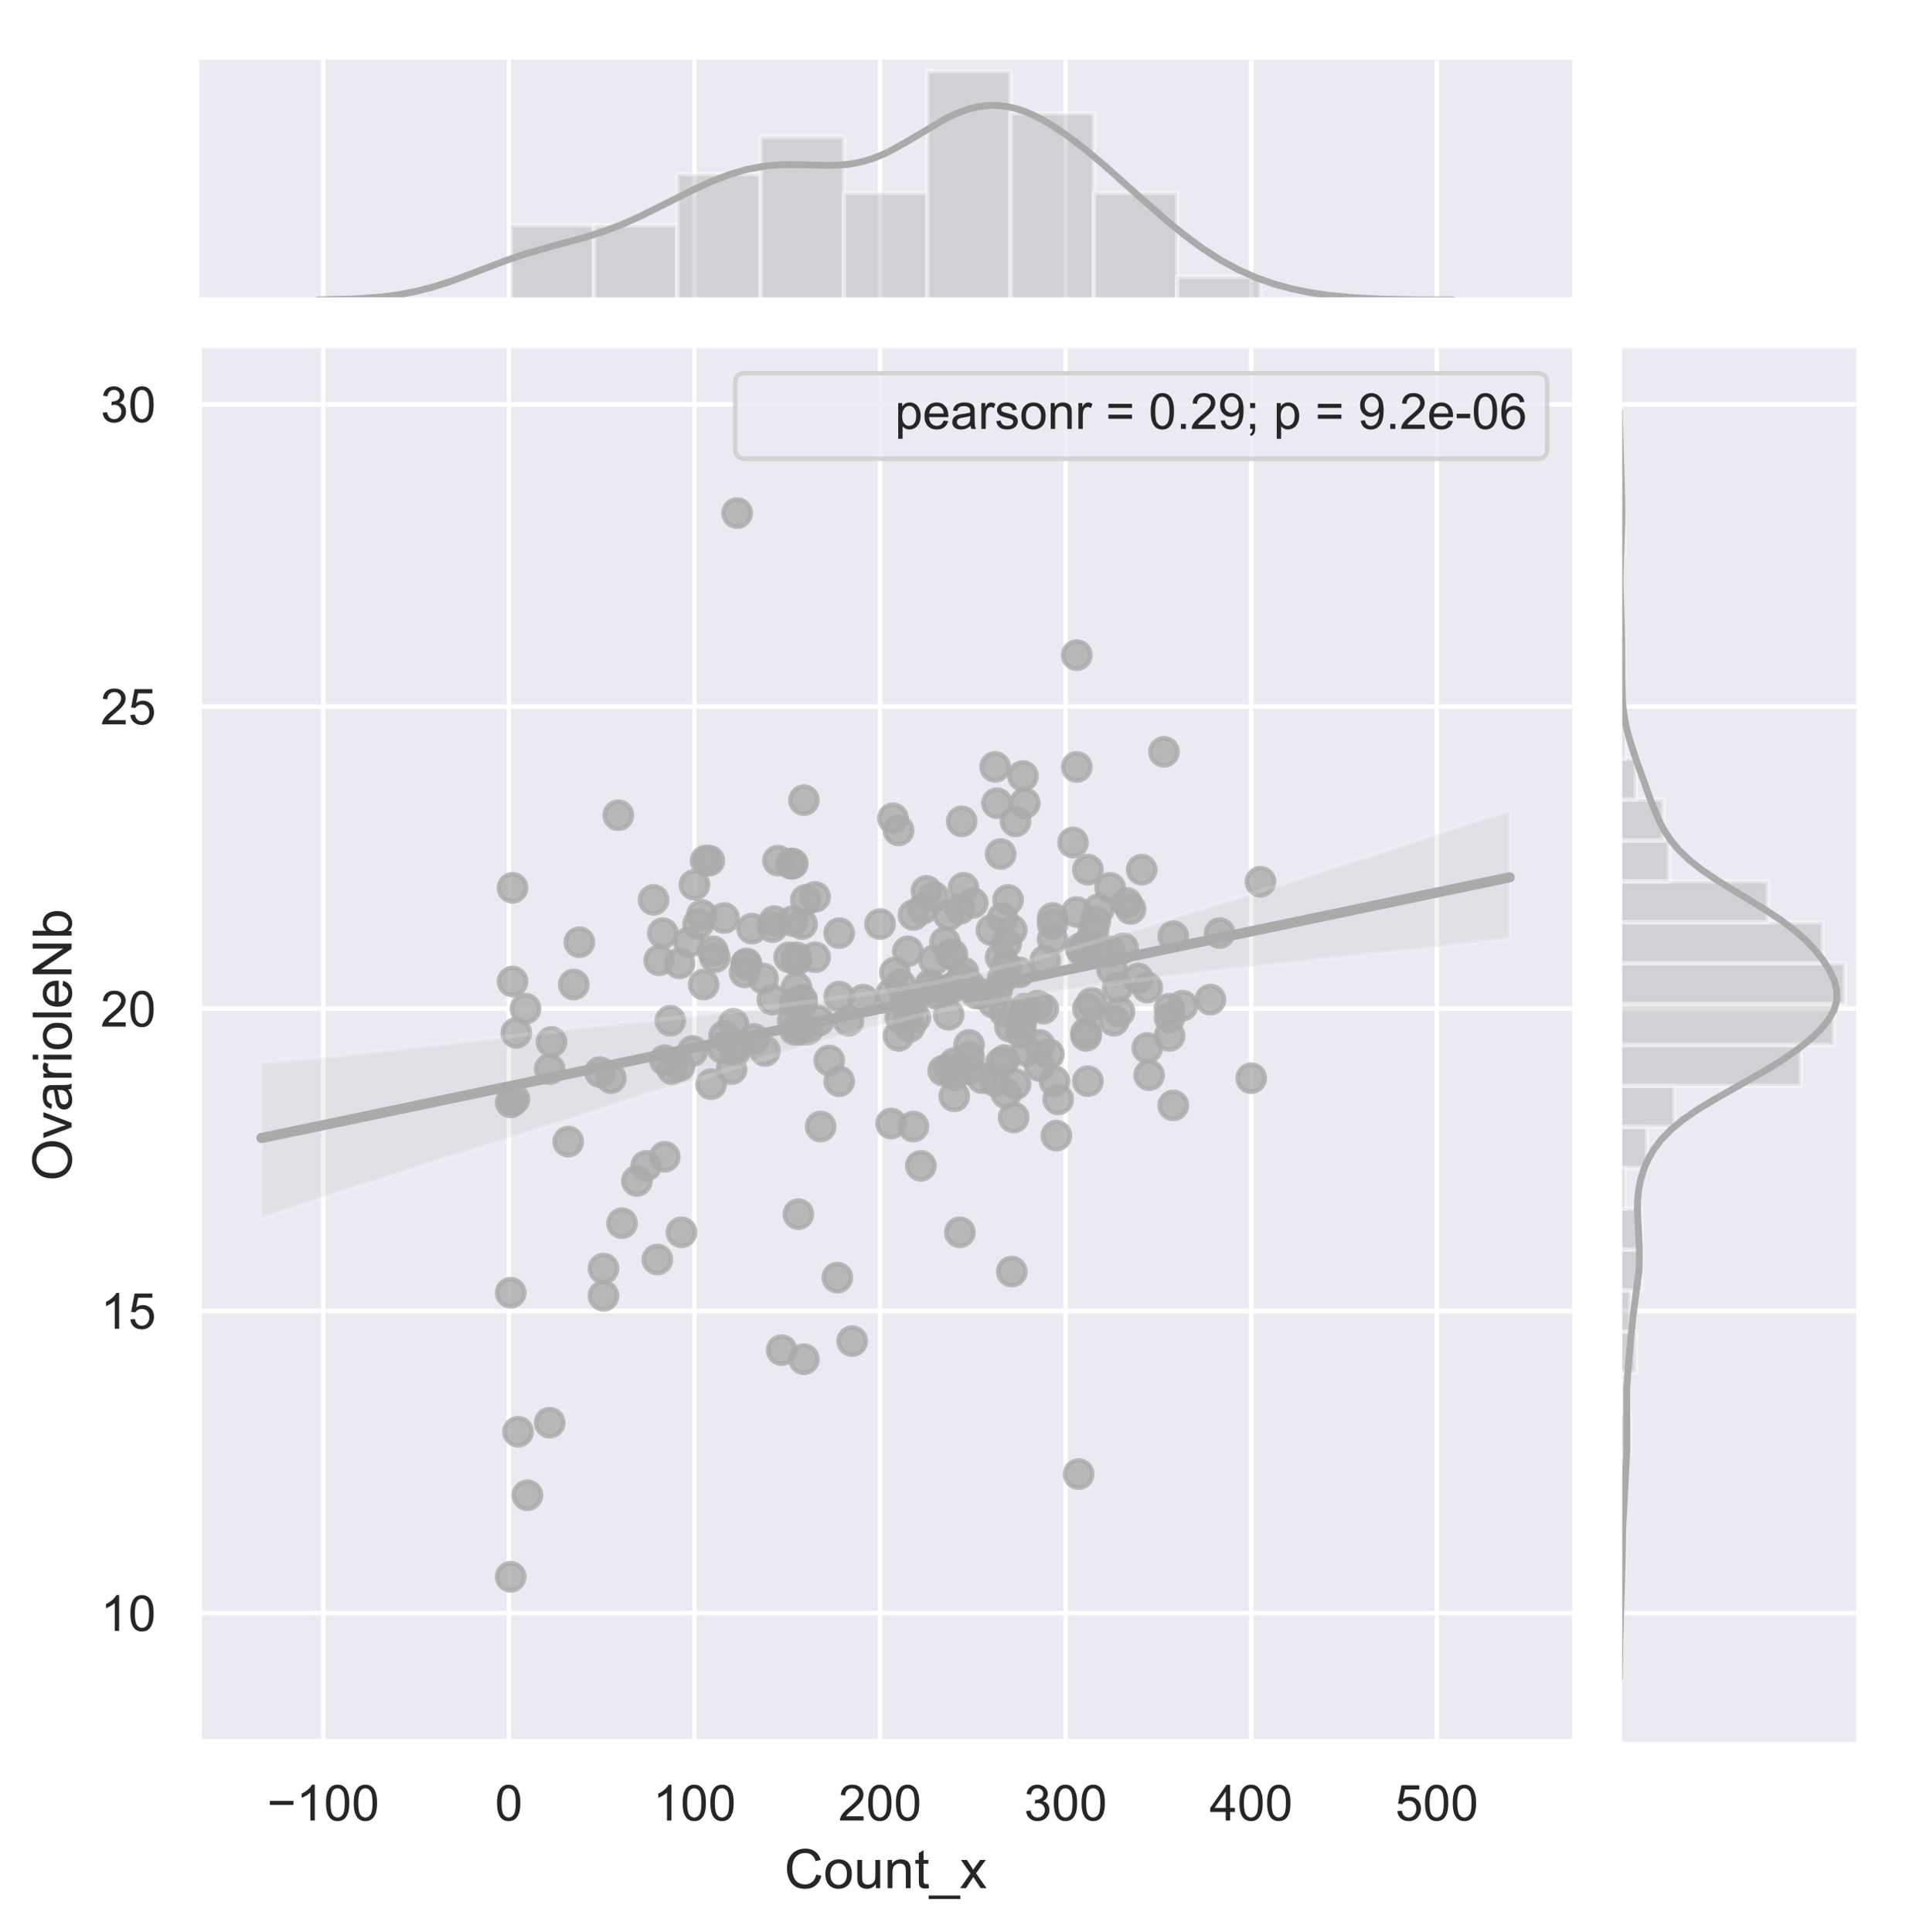 <?xml version="1.0" encoding="utf-8" standalone="no"?>
<!DOCTYPE svg PUBLIC "-//W3C//DTD SVG 1.1//EN"
  "http://www.w3.org/Graphics/SVG/1.1/DTD/svg11.dtd">
<!-- Created with matplotlib (http://matplotlib.org/) -->
<svg height="425.98pt" version="1.1" viewBox="0 0 422.508 425.98" width="422.508pt" xmlns="http://www.w3.org/2000/svg" xmlns:xlink="http://www.w3.org/1999/xlink">
 <defs>
  <style type="text/css">
*{stroke-linecap:butt;stroke-linejoin:round;}
  </style>
 </defs>
 <g id="figure_1">
  <g id="patch_1">
   <path d="M 0 425.98 
L 422.508 425.98 
L 422.508 0 
L 0 0 
z
" style="fill:#ffffff;"/>
  </g>
  <g id="axes_1">
   <g id="patch_2">
    <path d="M 43.908 384.1 
L 346.668 384.1 
L 346.668 76.783 
L 43.908 76.783 
z
" style="fill:#eaeaf2;"/>
   </g>
   <g id="matplotlib.axis_1">
    <g id="xtick_1">
     <g id="line2d_1">
      <path clip-path="url(#pa7e60c5f79)" d="M 71.281 384.1 
L 71.281 76.783 
" style="fill:none;stroke:#ffffff;stroke-linecap:round;"/>
     </g>
     <g id="text_1">
      <!-- −100 -->
      <defs>
       <path d="M 52.828 31.203 
L 5.562 31.203 
L 5.562 39.406 
L 52.828 39.406 
z
" id="ArialMT-2212"/>
       <path d="M 37.25 0 
L 28.469 0 
L 28.469 56 
Q 25.297 52.984 20.141 49.953 
Q 14.984 46.922 10.891 45.406 
L 10.891 53.906 
Q 18.266 57.375 23.781 62.297 
Q 29.297 67.234 31.594 71.875 
L 37.25 71.875 
z
" id="ArialMT-31"/>
       <path d="M 4.156 35.297 
Q 4.156 48 6.766 55.734 
Q 9.375 63.484 14.516 67.672 
Q 19.672 71.875 27.484 71.875 
Q 33.25 71.875 37.594 69.547 
Q 41.938 67.234 44.766 62.859 
Q 47.609 58.5 49.219 52.219 
Q 50.828 45.953 50.828 35.297 
Q 50.828 22.703 48.234 14.969 
Q 45.656 7.234 40.5 3 
Q 35.359 -1.219 27.484 -1.219 
Q 17.141 -1.219 11.234 6.203 
Q 4.156 15.141 4.156 35.297 
z
M 13.188 35.297 
Q 13.188 17.672 17.312 11.828 
Q 21.438 6 27.484 6 
Q 33.547 6 37.672 11.859 
Q 41.797 17.719 41.797 35.297 
Q 41.797 52.984 37.672 58.781 
Q 33.547 64.594 27.391 64.594 
Q 21.344 64.594 17.719 59.469 
Q 13.188 52.938 13.188 35.297 
z
" id="ArialMT-30"/>
      </defs>
      <g style="fill:#262626;" transform="translate(58.893 401.474)scale(0.11 -0.11)">
       <use xlink:href="#ArialMT-2212"/>
       <use x="58.398" xlink:href="#ArialMT-31"/>
       <use x="114.014" xlink:href="#ArialMT-30"/>
       <use x="169.629" xlink:href="#ArialMT-30"/>
      </g>
     </g>
    </g>
    <g id="xtick_2">
     <g id="line2d_2">
      <path clip-path="url(#pa7e60c5f79)" d="M 112.207 384.1 
L 112.207 76.783 
" style="fill:none;stroke:#ffffff;stroke-linecap:round;"/>
     </g>
     <g id="text_2">
      <!-- 0 -->
      <g style="fill:#262626;" transform="translate(109.149 401.474)scale(0.11 -0.11)">
       <use xlink:href="#ArialMT-30"/>
      </g>
     </g>
    </g>
    <g id="xtick_3">
     <g id="line2d_3">
      <path clip-path="url(#pa7e60c5f79)" d="M 153.134 384.1 
L 153.134 76.783 
" style="fill:none;stroke:#ffffff;stroke-linecap:round;"/>
     </g>
     <g id="text_3">
      <!-- 100 -->
      <g style="fill:#262626;" transform="translate(143.958 401.474)scale(0.11 -0.11)">
       <use xlink:href="#ArialMT-31"/>
       <use x="55.615" xlink:href="#ArialMT-30"/>
       <use x="111.23" xlink:href="#ArialMT-30"/>
      </g>
     </g>
    </g>
    <g id="xtick_4">
     <g id="line2d_4">
      <path clip-path="url(#pa7e60c5f79)" d="M 194.061 384.1 
L 194.061 76.783 
" style="fill:none;stroke:#ffffff;stroke-linecap:round;"/>
     </g>
     <g id="text_4">
      <!-- 200 -->
      <defs>
       <path d="M 50.344 8.453 
L 50.344 0 
L 3.031 0 
Q 2.938 3.172 4.047 6.109 
Q 5.859 10.938 9.828 15.625 
Q 13.812 20.312 21.344 26.469 
Q 33.016 36.031 37.109 41.625 
Q 41.219 47.219 41.219 52.203 
Q 41.219 57.422 37.469 61 
Q 33.734 64.594 27.734 64.594 
Q 21.391 64.594 17.578 60.781 
Q 13.766 56.984 13.719 50.25 
L 4.688 51.172 
Q 5.609 61.281 11.656 66.578 
Q 17.719 71.875 27.938 71.875 
Q 38.234 71.875 44.234 66.156 
Q 50.25 60.453 50.25 52 
Q 50.25 47.703 48.484 43.547 
Q 46.734 39.406 42.656 34.812 
Q 38.578 30.219 29.109 22.219 
Q 21.188 15.578 18.938 13.203 
Q 16.703 10.844 15.234 8.453 
z
" id="ArialMT-32"/>
      </defs>
      <g style="fill:#262626;" transform="translate(184.885 401.474)scale(0.11 -0.11)">
       <use xlink:href="#ArialMT-32"/>
       <use x="55.615" xlink:href="#ArialMT-30"/>
       <use x="111.23" xlink:href="#ArialMT-30"/>
      </g>
     </g>
    </g>
    <g id="xtick_5">
     <g id="line2d_5">
      <path clip-path="url(#pa7e60c5f79)" d="M 234.987 384.1 
L 234.987 76.783 
" style="fill:none;stroke:#ffffff;stroke-linecap:round;"/>
     </g>
     <g id="text_5">
      <!-- 300 -->
      <defs>
       <path d="M 4.203 18.891 
L 12.984 20.062 
Q 14.5 12.594 18.141 9.297 
Q 21.781 6 27 6 
Q 33.203 6 37.469 10.297 
Q 41.75 14.594 41.75 20.953 
Q 41.75 27 37.797 30.922 
Q 33.844 34.859 27.734 34.859 
Q 25.25 34.859 21.531 33.891 
L 22.516 41.609 
Q 23.391 41.5 23.922 41.5 
Q 29.547 41.5 34.031 44.422 
Q 38.531 47.359 38.531 53.469 
Q 38.531 58.297 35.25 61.469 
Q 31.984 64.656 26.812 64.656 
Q 21.688 64.656 18.266 61.422 
Q 14.844 58.203 13.875 51.766 
L 5.078 53.328 
Q 6.688 62.156 12.391 67.016 
Q 18.109 71.875 26.609 71.875 
Q 32.469 71.875 37.391 69.359 
Q 42.328 66.844 44.938 62.5 
Q 47.562 58.156 47.562 53.266 
Q 47.562 48.641 45.062 44.828 
Q 42.578 41.016 37.703 38.766 
Q 44.047 37.312 47.562 32.688 
Q 51.078 28.078 51.078 21.141 
Q 51.078 11.766 44.234 5.25 
Q 37.406 -1.266 26.953 -1.266 
Q 17.531 -1.266 11.297 4.344 
Q 5.078 9.969 4.203 18.891 
z
" id="ArialMT-33"/>
      </defs>
      <g style="fill:#262626;" transform="translate(225.812 401.474)scale(0.11 -0.11)">
       <use xlink:href="#ArialMT-33"/>
       <use x="55.615" xlink:href="#ArialMT-30"/>
       <use x="111.23" xlink:href="#ArialMT-30"/>
      </g>
     </g>
    </g>
    <g id="xtick_6">
     <g id="line2d_6">
      <path clip-path="url(#pa7e60c5f79)" d="M 275.914 384.1 
L 275.914 76.783 
" style="fill:none;stroke:#ffffff;stroke-linecap:round;"/>
     </g>
     <g id="text_6">
      <!-- 400 -->
      <defs>
       <path d="M 32.328 0 
L 32.328 17.141 
L 1.266 17.141 
L 1.266 25.203 
L 33.938 71.578 
L 41.109 71.578 
L 41.109 25.203 
L 50.781 25.203 
L 50.781 17.141 
L 41.109 17.141 
L 41.109 0 
z
M 32.328 25.203 
L 32.328 57.469 
L 9.906 25.203 
z
" id="ArialMT-34"/>
      </defs>
      <g style="fill:#262626;" transform="translate(266.738 401.474)scale(0.11 -0.11)">
       <use xlink:href="#ArialMT-34"/>
       <use x="55.615" xlink:href="#ArialMT-30"/>
       <use x="111.23" xlink:href="#ArialMT-30"/>
      </g>
     </g>
    </g>
    <g id="xtick_7">
     <g id="line2d_7">
      <path clip-path="url(#pa7e60c5f79)" d="M 316.841 384.1 
L 316.841 76.783 
" style="fill:none;stroke:#ffffff;stroke-linecap:round;"/>
     </g>
     <g id="text_7">
      <!-- 500 -->
      <defs>
       <path d="M 4.156 18.75 
L 13.375 19.531 
Q 14.406 12.797 18.141 9.391 
Q 21.875 6 27.156 6 
Q 33.5 6 37.891 10.781 
Q 42.281 15.578 42.281 23.484 
Q 42.281 31 38.062 35.344 
Q 33.844 39.703 27 39.703 
Q 22.75 39.703 19.328 37.766 
Q 15.922 35.844 13.969 32.766 
L 5.719 33.844 
L 12.641 70.609 
L 48.25 70.609 
L 48.25 62.203 
L 19.672 62.203 
L 15.828 42.969 
Q 22.266 47.469 29.344 47.469 
Q 38.719 47.469 45.156 40.969 
Q 51.609 34.469 51.609 24.266 
Q 51.609 14.547 45.953 7.469 
Q 39.062 -1.219 27.156 -1.219 
Q 17.391 -1.219 11.203 4.25 
Q 5.031 9.719 4.156 18.75 
z
" id="ArialMT-35"/>
      </defs>
      <g style="fill:#262626;" transform="translate(307.665 401.474)scale(0.11 -0.11)">
       <use xlink:href="#ArialMT-35"/>
       <use x="55.615" xlink:href="#ArialMT-30"/>
       <use x="111.23" xlink:href="#ArialMT-30"/>
      </g>
     </g>
    </g>
    <g id="text_8">
     <!-- Count_x -->
     <defs>
      <path d="M 58.797 25.094 
L 68.266 22.703 
Q 65.281 11.031 57.547 4.906 
Q 49.812 -1.219 38.625 -1.219 
Q 27.047 -1.219 19.797 3.484 
Q 12.547 8.203 8.766 17.141 
Q 4.984 26.078 4.984 36.328 
Q 4.984 47.516 9.25 55.828 
Q 13.531 64.156 21.406 68.469 
Q 29.297 72.797 38.766 72.797 
Q 49.516 72.797 56.828 67.328 
Q 64.156 61.859 67.047 51.953 
L 57.719 49.75 
Q 55.219 57.562 50.484 61.125 
Q 45.75 64.703 38.578 64.703 
Q 30.328 64.703 24.781 60.734 
Q 19.234 56.781 16.984 50.109 
Q 14.75 43.453 14.75 36.375 
Q 14.75 27.25 17.406 20.438 
Q 20.062 13.625 25.672 10.25 
Q 31.297 6.891 37.844 6.891 
Q 45.797 6.891 51.312 11.469 
Q 56.844 16.062 58.797 25.094 
z
" id="ArialMT-43"/>
      <path d="M 3.328 25.922 
Q 3.328 40.328 11.328 47.266 
Q 18.016 53.031 27.641 53.031 
Q 38.328 53.031 45.109 46.016 
Q 51.906 39.016 51.906 26.656 
Q 51.906 16.656 48.906 10.906 
Q 45.906 5.172 40.156 2 
Q 34.422 -1.172 27.641 -1.172 
Q 16.75 -1.172 10.031 5.812 
Q 3.328 12.797 3.328 25.922 
z
M 12.359 25.922 
Q 12.359 15.969 16.703 11.016 
Q 21.047 6.062 27.641 6.062 
Q 34.188 6.062 38.531 11.031 
Q 42.875 16.016 42.875 26.219 
Q 42.875 35.844 38.5 40.797 
Q 34.125 45.75 27.641 45.75 
Q 21.047 45.75 16.703 40.812 
Q 12.359 35.891 12.359 25.922 
z
" id="ArialMT-6f"/>
      <path d="M 40.578 0 
L 40.578 7.625 
Q 34.516 -1.172 24.125 -1.172 
Q 19.531 -1.172 15.547 0.578 
Q 11.578 2.344 9.641 5 
Q 7.719 7.672 6.938 11.531 
Q 6.391 14.109 6.391 19.734 
L 6.391 51.859 
L 15.188 51.859 
L 15.188 23.094 
Q 15.188 16.219 15.719 13.812 
Q 16.547 10.359 19.234 8.375 
Q 21.922 6.391 25.875 6.391 
Q 29.828 6.391 33.297 8.422 
Q 36.766 10.453 38.203 13.938 
Q 39.656 17.438 39.656 24.078 
L 39.656 51.859 
L 48.438 51.859 
L 48.438 0 
z
" id="ArialMT-75"/>
      <path d="M 6.594 0 
L 6.594 51.859 
L 14.5 51.859 
L 14.5 44.484 
Q 20.219 53.031 31 53.031 
Q 35.688 53.031 39.625 51.344 
Q 43.562 49.656 45.516 46.922 
Q 47.469 44.188 48.25 40.438 
Q 48.734 37.984 48.734 31.891 
L 48.734 0 
L 39.938 0 
L 39.938 31.547 
Q 39.938 36.922 38.906 39.578 
Q 37.891 42.234 35.281 43.812 
Q 32.672 45.406 29.156 45.406 
Q 23.531 45.406 19.453 41.844 
Q 15.375 38.281 15.375 28.328 
L 15.375 0 
z
" id="ArialMT-6e"/>
      <path d="M 25.781 7.859 
L 27.047 0.094 
Q 23.344 -0.688 20.406 -0.688 
Q 15.625 -0.688 12.984 0.828 
Q 10.359 2.344 9.281 4.812 
Q 8.203 7.281 8.203 15.188 
L 8.203 45.016 
L 1.766 45.016 
L 1.766 51.859 
L 8.203 51.859 
L 8.203 64.703 
L 16.938 69.969 
L 16.938 51.859 
L 25.781 51.859 
L 25.781 45.016 
L 16.938 45.016 
L 16.938 14.703 
Q 16.938 10.938 17.406 9.859 
Q 17.875 8.797 18.922 8.156 
Q 19.969 7.516 21.922 7.516 
Q 23.391 7.516 25.781 7.859 
z
" id="ArialMT-74"/>
      <path d="M -1.516 -19.875 
L -1.516 -13.531 
L 56.734 -13.531 
L 56.734 -19.875 
z
" id="ArialMT-5f"/>
      <path d="M 0.734 0 
L 19.672 26.953 
L 2.156 51.859 
L 13.141 51.859 
L 21.094 39.703 
Q 23.344 36.234 24.703 33.891 
Q 26.859 37.109 28.656 39.594 
L 37.406 51.859 
L 47.906 51.859 
L 29.984 27.438 
L 49.266 0 
L 38.484 0 
L 27.828 16.109 
L 25 20.453 
L 11.375 0 
z
" id="ArialMT-78"/>
     </defs>
     <g style="fill:#262626;" transform="translate(172.942 416.395)scale(0.12 -0.12)">
      <use xlink:href="#ArialMT-43"/>
      <use x="72.217" xlink:href="#ArialMT-6f"/>
      <use x="127.832" xlink:href="#ArialMT-75"/>
      <use x="183.447" xlink:href="#ArialMT-6e"/>
      <use x="239.062" xlink:href="#ArialMT-74"/>
      <use x="266.846" xlink:href="#ArialMT-5f"/>
      <use x="322.461" xlink:href="#ArialMT-78"/>
     </g>
    </g>
   </g>
   <g id="matplotlib.axis_2">
    <g id="ytick_1">
     <g id="line2d_8">
      <path clip-path="url(#pa7e60c5f79)" d="M 43.908 355.726 
L 346.668 355.726 
" style="fill:none;stroke:#ffffff;stroke-linecap:round;"/>
     </g>
     <g id="text_9">
      <!-- 10 -->
      <g style="fill:#262626;" transform="translate(22.174 359.663)scale(0.11 -0.11)">
       <use xlink:href="#ArialMT-31"/>
       <use x="55.615" xlink:href="#ArialMT-30"/>
      </g>
     </g>
    </g>
    <g id="ytick_2">
     <g id="line2d_9">
      <path clip-path="url(#pa7e60c5f79)" d="M 43.908 289.085 
L 346.668 289.085 
" style="fill:none;stroke:#ffffff;stroke-linecap:round;"/>
     </g>
     <g id="text_10">
      <!-- 15 -->
      <g style="fill:#262626;" transform="translate(22.174 293.022)scale(0.11 -0.11)">
       <use xlink:href="#ArialMT-31"/>
       <use x="55.615" xlink:href="#ArialMT-35"/>
      </g>
     </g>
    </g>
    <g id="ytick_3">
     <g id="line2d_10">
      <path clip-path="url(#pa7e60c5f79)" d="M 43.908 222.445 
L 346.668 222.445 
" style="fill:none;stroke:#ffffff;stroke-linecap:round;"/>
     </g>
     <g id="text_11">
      <!-- 20 -->
      <g style="fill:#262626;" transform="translate(22.174 226.381)scale(0.11 -0.11)">
       <use xlink:href="#ArialMT-32"/>
       <use x="55.615" xlink:href="#ArialMT-30"/>
      </g>
     </g>
    </g>
    <g id="ytick_4">
     <g id="line2d_11">
      <path clip-path="url(#pa7e60c5f79)" d="M 43.908 155.804 
L 346.668 155.804 
" style="fill:none;stroke:#ffffff;stroke-linecap:round;"/>
     </g>
     <g id="text_12">
      <!-- 25 -->
      <g style="fill:#262626;" transform="translate(22.174 159.741)scale(0.11 -0.11)">
       <use xlink:href="#ArialMT-32"/>
       <use x="55.615" xlink:href="#ArialMT-35"/>
      </g>
     </g>
    </g>
    <g id="ytick_5">
     <g id="line2d_12">
      <path clip-path="url(#pa7e60c5f79)" d="M 43.908 89.163 
L 346.668 89.163 
" style="fill:none;stroke:#ffffff;stroke-linecap:round;"/>
     </g>
     <g id="text_13">
      <!-- 30 -->
      <g style="fill:#262626;" transform="translate(22.174 93.1)scale(0.11 -0.11)">
       <use xlink:href="#ArialMT-33"/>
       <use x="55.615" xlink:href="#ArialMT-30"/>
      </g>
     </g>
    </g>
    <g id="text_14">
     <!-- OvarioleNb -->
     <defs>
      <path d="M 4.828 34.859 
Q 4.828 52.688 14.391 62.766 
Q 23.969 72.859 39.109 72.859 
Q 49.031 72.859 56.984 68.109 
Q 64.938 63.375 69.109 54.906 
Q 73.297 46.438 73.297 35.688 
Q 73.297 24.812 68.891 16.219 
Q 64.5 7.625 56.438 3.203 
Q 48.391 -1.219 39.062 -1.219 
Q 28.953 -1.219 20.984 3.656 
Q 13.031 8.547 8.922 16.984 
Q 4.828 25.438 4.828 34.859 
z
M 14.594 34.719 
Q 14.594 21.781 21.547 14.328 
Q 28.516 6.891 39.016 6.891 
Q 49.703 6.891 56.609 14.406 
Q 63.531 21.922 63.531 35.75 
Q 63.531 44.484 60.578 51 
Q 57.625 57.516 51.922 61.109 
Q 46.234 64.703 39.156 64.703 
Q 29.109 64.703 21.844 57.781 
Q 14.594 50.875 14.594 34.719 
z
" id="ArialMT-4f"/>
      <path d="M 21 0 
L 1.266 51.859 
L 10.547 51.859 
L 21.688 20.797 
Q 23.484 15.766 25 10.359 
Q 26.172 14.453 28.266 20.219 
L 39.797 51.859 
L 48.828 51.859 
L 29.203 0 
z
" id="ArialMT-76"/>
      <path d="M 40.438 6.391 
Q 35.547 2.25 31.031 0.531 
Q 26.516 -1.172 21.344 -1.172 
Q 12.797 -1.172 8.203 3 
Q 3.609 7.172 3.609 13.672 
Q 3.609 17.484 5.344 20.625 
Q 7.078 23.781 9.891 25.688 
Q 12.703 27.594 16.219 28.562 
Q 18.797 29.25 24.031 29.891 
Q 34.672 31.156 39.703 32.906 
Q 39.75 34.719 39.75 35.203 
Q 39.75 40.578 37.25 42.781 
Q 33.891 45.75 27.25 45.75 
Q 21.047 45.75 18.094 43.578 
Q 15.141 41.406 13.719 35.891 
L 5.125 37.062 
Q 6.297 42.578 8.984 45.969 
Q 11.672 49.359 16.75 51.188 
Q 21.828 53.031 28.516 53.031 
Q 35.156 53.031 39.297 51.469 
Q 43.453 49.906 45.406 47.531 
Q 47.359 45.172 48.141 41.547 
Q 48.578 39.312 48.578 33.453 
L 48.578 21.734 
Q 48.578 9.469 49.141 6.219 
Q 49.703 2.984 51.375 0 
L 42.188 0 
Q 40.828 2.734 40.438 6.391 
z
M 39.703 26.031 
Q 34.906 24.078 25.344 22.703 
Q 19.922 21.922 17.672 20.938 
Q 15.438 19.969 14.203 18.094 
Q 12.984 16.219 12.984 13.922 
Q 12.984 10.406 15.641 8.062 
Q 18.312 5.719 23.438 5.719 
Q 28.516 5.719 32.469 7.938 
Q 36.422 10.156 38.281 14.016 
Q 39.703 17 39.703 22.797 
z
" id="ArialMT-61"/>
      <path d="M 6.5 0 
L 6.5 51.859 
L 14.406 51.859 
L 14.406 44 
Q 17.438 49.516 20 51.266 
Q 22.562 53.031 25.641 53.031 
Q 30.078 53.031 34.672 50.203 
L 31.641 42.047 
Q 28.422 43.953 25.203 43.953 
Q 22.312 43.953 20.016 42.219 
Q 17.719 40.484 16.75 37.406 
Q 15.281 32.719 15.281 27.156 
L 15.281 0 
z
" id="ArialMT-72"/>
      <path d="M 6.641 61.469 
L 6.641 71.578 
L 15.438 71.578 
L 15.438 61.469 
z
M 6.641 0 
L 6.641 51.859 
L 15.438 51.859 
L 15.438 0 
z
" id="ArialMT-69"/>
      <path d="M 6.391 0 
L 6.391 71.578 
L 15.188 71.578 
L 15.188 0 
z
" id="ArialMT-6c"/>
      <path d="M 42.094 16.703 
L 51.172 15.578 
Q 49.031 7.625 43.219 3.219 
Q 37.406 -1.172 28.375 -1.172 
Q 17 -1.172 10.328 5.828 
Q 3.656 12.844 3.656 25.484 
Q 3.656 38.578 10.391 45.797 
Q 17.141 53.031 27.875 53.031 
Q 38.281 53.031 44.875 45.953 
Q 51.469 38.875 51.469 26.031 
Q 51.469 25.25 51.422 23.688 
L 12.75 23.688 
Q 13.234 15.141 17.578 10.594 
Q 21.922 6.062 28.422 6.062 
Q 33.25 6.062 36.672 8.594 
Q 40.094 11.141 42.094 16.703 
z
M 13.234 30.906 
L 42.188 30.906 
Q 41.609 37.453 38.875 40.719 
Q 34.672 45.797 27.984 45.797 
Q 21.922 45.797 17.797 41.75 
Q 13.672 37.703 13.234 30.906 
z
" id="ArialMT-65"/>
      <path d="M 7.625 0 
L 7.625 71.578 
L 17.328 71.578 
L 54.938 15.375 
L 54.938 71.578 
L 64.016 71.578 
L 64.016 0 
L 54.297 0 
L 16.703 56.25 
L 16.703 0 
z
" id="ArialMT-4e"/>
      <path d="M 14.703 0 
L 6.547 0 
L 6.547 71.578 
L 15.328 71.578 
L 15.328 46.047 
Q 20.906 53.031 29.547 53.031 
Q 34.328 53.031 38.594 51.094 
Q 42.875 49.172 45.625 45.672 
Q 48.391 42.188 49.953 37.25 
Q 51.516 32.328 51.516 26.703 
Q 51.516 13.375 44.922 6.094 
Q 38.328 -1.172 29.109 -1.172 
Q 19.922 -1.172 14.703 6.5 
z
M 14.594 26.312 
Q 14.594 17 17.141 12.844 
Q 21.297 6.062 28.375 6.062 
Q 34.125 6.062 38.328 11.062 
Q 42.531 16.062 42.531 25.984 
Q 42.531 36.141 38.5 40.969 
Q 34.469 45.797 28.766 45.797 
Q 23 45.797 18.797 40.797 
Q 14.594 35.797 14.594 26.312 
z
" id="ArialMT-62"/>
     </defs>
     <g style="fill:#262626;" transform="translate(15.789 260.452)rotate(-90)scale(0.12 -0.12)">
      <use xlink:href="#ArialMT-4f"/>
      <use x="77.783" xlink:href="#ArialMT-76"/>
      <use x="127.783" xlink:href="#ArialMT-61"/>
      <use x="183.398" xlink:href="#ArialMT-72"/>
      <use x="216.699" xlink:href="#ArialMT-69"/>
      <use x="238.916" xlink:href="#ArialMT-6f"/>
      <use x="294.531" xlink:href="#ArialMT-6c"/>
      <use x="316.748" xlink:href="#ArialMT-65"/>
      <use x="372.363" xlink:href="#ArialMT-4e"/>
      <use x="444.58" xlink:href="#ArialMT-62"/>
     </g>
    </g>
   </g>
   <g id="PathCollection_1">
    <defs>
     <path d="M 0 3 
C 0.796 3 1.559 2.684 2.121 2.121 
C 2.684 1.559 3 0.796 3 0 
C 3 -0.796 2.684 -1.559 2.121 -2.121 
C 1.559 -2.684 0.796 -3 0 -3 
C -0.796 -3 -1.559 -2.684 -2.121 -2.121 
C -2.684 -1.559 -3 -0.796 -3 0 
C -3 0.796 -2.684 1.559 -2.121 2.121 
C -1.559 2.684 -0.796 3 0 3 
z
" id="m5c8e23e4a2" style="stroke:#aaaaaa;stroke-opacity:0.8;"/>
    </defs>
    <g clip-path="url(#pa7e60c5f79)">
     <use style="fill:#aaaaaa;fill-opacity:0.8;stroke:#aaaaaa;stroke-opacity:0.8;" x="182.868" xlink:href="#m5c8e23e4a2" y="233.86"/>
     <use style="fill:#aaaaaa;fill-opacity:0.8;stroke:#aaaaaa;stroke-opacity:0.8;" x="214.524" xlink:href="#m5c8e23e4a2" y="199.12"/>
     <use style="fill:#aaaaaa;fill-opacity:0.8;stroke:#aaaaaa;stroke-opacity:0.8;" x="232.122" xlink:href="#m5c8e23e4a2" y="202.452"/>
     <use style="fill:#aaaaaa;fill-opacity:0.8;stroke:#aaaaaa;stroke-opacity:0.8;" x="229.258" xlink:href="#m5c8e23e4a2" y="230.441"/>
     <use style="fill:#aaaaaa;fill-opacity:0.8;stroke:#aaaaaa;stroke-opacity:0.8;" x="170.323" xlink:href="#m5c8e23e4a2" y="204.452"/>
     <use style="fill:#aaaaaa;fill-opacity:0.8;stroke:#aaaaaa;stroke-opacity:0.8;" x="161.319" xlink:href="#m5c8e23e4a2" y="235.773"/>
     <use style="fill:#aaaaaa;fill-opacity:0.8;stroke:#aaaaaa;stroke-opacity:0.8;" x="151.906" xlink:href="#m5c8e23e4a2" y="207.784"/>
     <use style="fill:#aaaaaa;fill-opacity:0.8;stroke:#aaaaaa;stroke-opacity:0.8;" x="112.617" xlink:href="#m5c8e23e4a2" y="285.087"/>
     <use style="fill:#aaaaaa;fill-opacity:0.8;stroke:#aaaaaa;stroke-opacity:0.8;" x="145.358" xlink:href="#m5c8e23e4a2" y="211.782"/>
     <use style="fill:#aaaaaa;fill-opacity:0.8;stroke:#aaaaaa;stroke-opacity:0.8;" x="216.57" xlink:href="#m5c8e23e4a2" y="237.772"/>
     <use style="fill:#aaaaaa;fill-opacity:0.8;stroke:#aaaaaa;stroke-opacity:0.8;" x="232.532" xlink:href="#m5c8e23e4a2" y="238.438"/>
     <use style="fill:#aaaaaa;fill-opacity:0.8;stroke:#aaaaaa;stroke-opacity:0.8;" x="221.482" xlink:href="#m5c8e23e4a2" y="233.773"/>
     <use style="fill:#aaaaaa;fill-opacity:0.8;stroke:#aaaaaa;stroke-opacity:0.8;" x="208.385" xlink:href="#m5c8e23e4a2" y="218.446"/>
     <use style="fill:#aaaaaa;fill-opacity:0.8;stroke:#aaaaaa;stroke-opacity:0.8;" x="185.057" xlink:href="#m5c8e23e4a2" y="219.779"/>
     <use style="fill:#aaaaaa;fill-opacity:0.8;stroke:#aaaaaa;stroke-opacity:0.8;" x="174.825" xlink:href="#m5c8e23e4a2" y="225.11"/>
     <use style="fill:#aaaaaa;fill-opacity:0.8;stroke:#aaaaaa;stroke-opacity:0.8;" x="210.431" xlink:href="#m5c8e23e4a2" y="237.105"/>
     <use style="fill:#aaaaaa;fill-opacity:0.8;stroke:#aaaaaa;stroke-opacity:0.8;" x="187.922" xlink:href="#m5c8e23e4a2" y="295.749"/>
     <use style="fill:#aaaaaa;fill-opacity:0.8;stroke:#aaaaaa;stroke-opacity:0.8;" x="136.354" xlink:href="#m5c8e23e4a2" y="179.795"/>
     <use style="fill:#aaaaaa;fill-opacity:0.8;stroke:#aaaaaa;stroke-opacity:0.8;" x="237.852" xlink:href="#m5c8e23e4a2" y="325.071"/>
     <use style="fill:#aaaaaa;fill-opacity:0.8;stroke:#aaaaaa;stroke-opacity:0.8;" x="164.593" xlink:href="#m5c8e23e4a2" y="212.448"/>
     <use style="fill:#aaaaaa;fill-opacity:0.8;stroke:#aaaaaa;stroke-opacity:0.8;" x="114.254" xlink:href="#m5c8e23e4a2" y="315.741"/>
     <use style="fill:#aaaaaa;fill-opacity:0.8;stroke:#aaaaaa;stroke-opacity:0.8;" x="228.848" xlink:href="#m5c8e23e4a2" y="221.778"/>
     <use style="fill:#aaaaaa;fill-opacity:0.8;stroke:#aaaaaa;stroke-opacity:0.8;" x="172.37" xlink:href="#m5c8e23e4a2" y="297.748"/>
     <use style="fill:#aaaaaa;fill-opacity:0.8;stroke:#aaaaaa;stroke-opacity:0.8;" x="176.871" xlink:href="#m5c8e23e4a2" y="203.785"/>
     <use style="fill:#aaaaaa;fill-opacity:0.8;stroke:#aaaaaa;stroke-opacity:0.8;" x="137.173" xlink:href="#m5c8e23e4a2" y="269.759"/>
     <use style="fill:#aaaaaa;fill-opacity:0.8;stroke:#aaaaaa;stroke-opacity:0.8;" x="164.184" xlink:href="#m5c8e23e4a2" y="214.448"/>
     <use style="fill:#aaaaaa;fill-opacity:0.8;stroke:#aaaaaa;stroke-opacity:0.8;" x="200.2" xlink:href="#m5c8e23e4a2" y="209.783"/>
     <use style="fill:#aaaaaa;fill-opacity:0.8;stroke:#aaaaaa;stroke-opacity:0.8;" x="177.281" xlink:href="#m5c8e23e4a2" y="299.748"/>
     <use style="fill:#aaaaaa;fill-opacity:0.8;stroke:#aaaaaa;stroke-opacity:0.8;" x="205.111" xlink:href="#m5c8e23e4a2" y="217.113"/>
     <use style="fill:#aaaaaa;fill-opacity:0.8;stroke:#aaaaaa;stroke-opacity:0.8;" x="177.69" xlink:href="#m5c8e23e4a2" y="198.454"/>
     <use style="fill:#aaaaaa;fill-opacity:0.8;stroke:#aaaaaa;stroke-opacity:0.8;" x="212.478" xlink:href="#m5c8e23e4a2" y="214.448"/>
     <use style="fill:#aaaaaa;fill-opacity:0.8;stroke:#aaaaaa;stroke-opacity:0.8;" x="223.937" xlink:href="#m5c8e23e4a2" y="239.105"/>
     <use style="fill:#aaaaaa;fill-opacity:0.8;stroke:#aaaaaa;stroke-opacity:0.8;" x="231.304" xlink:href="#m5c8e23e4a2" y="232.441"/>
     <use style="fill:#aaaaaa;fill-opacity:0.8;stroke:#aaaaaa;stroke-opacity:0.8;" x="239.899" xlink:href="#m5c8e23e4a2" y="191.79"/>
     <use style="fill:#aaaaaa;fill-opacity:0.8;stroke:#aaaaaa;stroke-opacity:0.8;" x="146.176" xlink:href="#m5c8e23e4a2" y="205.784"/>
     <use style="fill:#aaaaaa;fill-opacity:0.8;stroke:#aaaaaa;stroke-opacity:0.8;" x="184.648" xlink:href="#m5c8e23e4a2" y="281.755"/>
     <use style="fill:#aaaaaa;fill-opacity:0.8;stroke:#aaaaaa;stroke-opacity:0.8;" x="222.3" xlink:href="#m5c8e23e4a2" y="198.454"/>
     <use style="fill:#aaaaaa;fill-opacity:0.8;stroke:#aaaaaa;stroke-opacity:0.8;" x="156.817" xlink:href="#m5c8e23e4a2" y="239.105"/>
     <use style="fill:#aaaaaa;fill-opacity:0.8;stroke:#aaaaaa;stroke-opacity:0.8;" x="221.891" xlink:href="#m5c8e23e4a2" y="213.115"/>
     <use style="fill:#aaaaaa;fill-opacity:0.8;stroke:#aaaaaa;stroke-opacity:0.8;" x="149.86" xlink:href="#m5c8e23e4a2" y="212.448"/>
     <use style="fill:#aaaaaa;fill-opacity:0.8;stroke:#aaaaaa;stroke-opacity:0.8;" x="209.204" xlink:href="#m5c8e23e4a2" y="235.773"/>
     <use style="fill:#aaaaaa;fill-opacity:0.8;stroke:#aaaaaa;stroke-opacity:0.8;" x="220.663" xlink:href="#m5c8e23e4a2" y="188.34"/>
     <use style="fill:#aaaaaa;fill-opacity:0.8;stroke:#aaaaaa;stroke-opacity:0.8;" x="245.628" xlink:href="#m5c8e23e4a2" y="225.11"/>
     <use style="fill:#aaaaaa;fill-opacity:0.8;stroke:#aaaaaa;stroke-opacity:0.8;" x="258.725" xlink:href="#m5c8e23e4a2" y="206.451"/>
     <use style="fill:#aaaaaa;fill-opacity:0.8;stroke:#aaaaaa;stroke-opacity:0.8;" x="150.269" xlink:href="#m5c8e23e4a2" y="271.759"/>
     <use style="fill:#aaaaaa;fill-opacity:0.8;stroke:#aaaaaa;stroke-opacity:0.8;" x="170.732" xlink:href="#m5c8e23e4a2" y="203.119"/>
     <use style="fill:#aaaaaa;fill-opacity:0.8;stroke:#aaaaaa;stroke-opacity:0.8;" x="207.976" xlink:href="#m5c8e23e4a2" y="236.106"/>
     <use style="fill:#aaaaaa;fill-opacity:0.8;stroke:#aaaaaa;stroke-opacity:0.8;" x="144.13" xlink:href="#m5c8e23e4a2" y="198.454"/>
     <use style="fill:#aaaaaa;fill-opacity:0.8;stroke:#aaaaaa;stroke-opacity:0.8;" x="246.856" xlink:href="#m5c8e23e4a2" y="223.111"/>
     <use style="fill:#aaaaaa;fill-opacity:0.8;stroke:#aaaaaa;stroke-opacity:0.8;" x="175.234" xlink:href="#m5c8e23e4a2" y="221.112"/>
     <use style="fill:#aaaaaa;fill-opacity:0.8;stroke:#aaaaaa;stroke-opacity:0.8;" x="221.482" xlink:href="#m5c8e23e4a2" y="223.111"/>
     <use style="fill:#aaaaaa;fill-opacity:0.8;stroke:#aaaaaa;stroke-opacity:0.8;" x="237.443" xlink:href="#m5c8e23e4a2" y="201.12"/>
     <use style="fill:#aaaaaa;fill-opacity:0.8;stroke:#aaaaaa;stroke-opacity:0.8;" x="196.926" xlink:href="#m5c8e23e4a2" y="180.461"/>
     <use style="fill:#aaaaaa;fill-opacity:0.8;stroke:#aaaaaa;stroke-opacity:0.8;" x="211.659" xlink:href="#m5c8e23e4a2" y="271.759"/>
     <use style="fill:#aaaaaa;fill-opacity:0.8;stroke:#aaaaaa;stroke-opacity:0.8;" x="146.586" xlink:href="#m5c8e23e4a2" y="233.773"/>
     <use style="fill:#aaaaaa;fill-opacity:0.8;stroke:#aaaaaa;stroke-opacity:0.8;" x="239.489" xlink:href="#m5c8e23e4a2" y="208.45"/>
     <use style="fill:#aaaaaa;fill-opacity:0.8;stroke:#aaaaaa;stroke-opacity:0.8;" x="213.705" xlink:href="#m5c8e23e4a2" y="235.773"/>
     <use style="fill:#aaaaaa;fill-opacity:0.8;stroke:#aaaaaa;stroke-opacity:0.8;" x="212.068" xlink:href="#m5c8e23e4a2" y="215.78"/>
     <use style="fill:#aaaaaa;fill-opacity:0.8;stroke:#aaaaaa;stroke-opacity:0.8;" x="165.821" xlink:href="#m5c8e23e4a2" y="204.785"/>
     <use style="fill:#aaaaaa;fill-opacity:0.8;stroke:#aaaaaa;stroke-opacity:0.8;" x="180.964" xlink:href="#m5c8e23e4a2" y="248.434"/>
     <use style="fill:#aaaaaa;fill-opacity:0.8;stroke:#aaaaaa;stroke-opacity:0.8;" x="162.547" xlink:href="#m5c8e23e4a2" y="230.441"/>
     <use style="fill:#aaaaaa;fill-opacity:0.8;stroke:#aaaaaa;stroke-opacity:0.8;" x="213.705" xlink:href="#m5c8e23e4a2" y="230.441"/>
     <use style="fill:#aaaaaa;fill-opacity:0.8;stroke:#aaaaaa;stroke-opacity:0.8;" x="174.825" xlink:href="#m5c8e23e4a2" y="190.457"/>
     <use style="fill:#aaaaaa;fill-opacity:0.8;stroke:#aaaaaa;stroke-opacity:0.8;" x="177.281" xlink:href="#m5c8e23e4a2" y="176.463"/>
     <use style="fill:#aaaaaa;fill-opacity:0.8;stroke:#aaaaaa;stroke-opacity:0.8;" x="185.057" xlink:href="#m5c8e23e4a2" y="238.438"/>
     <use style="fill:#aaaaaa;fill-opacity:0.8;stroke:#aaaaaa;stroke-opacity:0.8;" x="224.756" xlink:href="#m5c8e23e4a2" y="214.448"/>
     <use style="fill:#aaaaaa;fill-opacity:0.8;stroke:#aaaaaa;stroke-opacity:0.8;" x="203.474" xlink:href="#m5c8e23e4a2" y="200.453"/>
     <use style="fill:#aaaaaa;fill-opacity:0.8;stroke:#aaaaaa;stroke-opacity:0.8;" x="179.736" xlink:href="#m5c8e23e4a2" y="197.788"/>
     <use style="fill:#aaaaaa;fill-opacity:0.8;stroke:#aaaaaa;stroke-opacity:0.8;" x="249.312" xlink:href="#m5c8e23e4a2" y="200.453"/>
     <use style="fill:#aaaaaa;fill-opacity:0.8;stroke:#aaaaaa;stroke-opacity:0.8;" x="219.844" xlink:href="#m5c8e23e4a2" y="218.446"/>
     <use style="fill:#aaaaaa;fill-opacity:0.8;stroke:#aaaaaa;stroke-opacity:0.8;" x="159.682" xlink:href="#m5c8e23e4a2" y="202.452"/>
     <use style="fill:#aaaaaa;fill-opacity:0.8;stroke:#aaaaaa;stroke-opacity:0.8;" x="238.671" xlink:href="#m5c8e23e4a2" y="209.783"/>
     <use style="fill:#aaaaaa;fill-opacity:0.8;stroke:#aaaaaa;stroke-opacity:0.8;" x="225.983" xlink:href="#m5c8e23e4a2" y="177.129"/>
     <use style="fill:#aaaaaa;fill-opacity:0.8;stroke:#aaaaaa;stroke-opacity:0.8;" x="134.717" xlink:href="#m5c8e23e4a2" y="237.772"/>
     <use style="fill:#aaaaaa;fill-opacity:0.8;stroke:#aaaaaa;stroke-opacity:0.8;" x="175.234" xlink:href="#m5c8e23e4a2" y="227.109"/>
     <use style="fill:#aaaaaa;fill-opacity:0.8;stroke:#aaaaaa;stroke-opacity:0.8;" x="168.277" xlink:href="#m5c8e23e4a2" y="215.78"/>
     <use style="fill:#aaaaaa;fill-opacity:0.8;stroke:#aaaaaa;stroke-opacity:0.8;" x="170.323" xlink:href="#m5c8e23e4a2" y="220.445"/>
     <use style="fill:#aaaaaa;fill-opacity:0.8;stroke:#aaaaaa;stroke-opacity:0.8;" x="157.227" xlink:href="#m5c8e23e4a2" y="209.783"/>
     <use style="fill:#aaaaaa;fill-opacity:0.8;stroke:#aaaaaa;stroke-opacity:0.8;" x="247.675" xlink:href="#m5c8e23e4a2" y="209.116"/>
     <use style="fill:#aaaaaa;fill-opacity:0.8;stroke:#aaaaaa;stroke-opacity:0.8;" x="219.435" xlink:href="#m5c8e23e4a2" y="238.438"/>
     <use style="fill:#aaaaaa;fill-opacity:0.8;stroke:#aaaaaa;stroke-opacity:0.8;" x="166.231" xlink:href="#m5c8e23e4a2" y="229.109"/>
     <use style="fill:#aaaaaa;fill-opacity:0.8;stroke:#aaaaaa;stroke-opacity:0.8;" x="127.759" xlink:href="#m5c8e23e4a2" y="207.784"/>
     <use style="fill:#aaaaaa;fill-opacity:0.8;stroke:#aaaaaa;stroke-opacity:0.8;" x="266.91" xlink:href="#m5c8e23e4a2" y="220.445"/>
     <use style="fill:#aaaaaa;fill-opacity:0.8;stroke:#aaaaaa;stroke-opacity:0.8;" x="257.906" xlink:href="#m5c8e23e4a2" y="224.444"/>
     <use style="fill:#aaaaaa;fill-opacity:0.8;stroke:#aaaaaa;stroke-opacity:0.8;" x="159.273" xlink:href="#m5c8e23e4a2" y="231.108"/>
     <use style="fill:#aaaaaa;fill-opacity:0.8;stroke:#aaaaaa;stroke-opacity:0.8;" x="230.485" xlink:href="#m5c8e23e4a2" y="211.782"/>
     <use style="fill:#aaaaaa;fill-opacity:0.8;stroke:#aaaaaa;stroke-opacity:0.8;" x="176.871" xlink:href="#m5c8e23e4a2" y="221.112"/>
     <use style="fill:#aaaaaa;fill-opacity:0.8;stroke:#aaaaaa;stroke-opacity:0.8;" x="244.81" xlink:href="#m5c8e23e4a2" y="209.783"/>
     <use style="fill:#aaaaaa;fill-opacity:0.8;stroke:#aaaaaa;stroke-opacity:0.8;" x="132.261" xlink:href="#m5c8e23e4a2" y="236.439"/>
     <use style="fill:#aaaaaa;fill-opacity:0.8;stroke:#aaaaaa;stroke-opacity:0.8;" x="198.153" xlink:href="#m5c8e23e4a2" y="183.127"/>
     <use style="fill:#aaaaaa;fill-opacity:0.8;stroke:#aaaaaa;stroke-opacity:0.8;" x="210.022" xlink:href="#m5c8e23e4a2" y="210.449"/>
     <use style="fill:#aaaaaa;fill-opacity:0.8;stroke:#aaaaaa;stroke-opacity:0.8;" x="252.995" xlink:href="#m5c8e23e4a2" y="217.78"/>
     <use style="fill:#aaaaaa;fill-opacity:0.8;stroke:#aaaaaa;stroke-opacity:0.8;" x="225.574" xlink:href="#m5c8e23e4a2" y="223.777"/>
     <use style="fill:#aaaaaa;fill-opacity:0.8;stroke:#aaaaaa;stroke-opacity:0.8;" x="200.2" xlink:href="#m5c8e23e4a2" y="223.777"/>
     <use style="fill:#aaaaaa;fill-opacity:0.8;stroke:#aaaaaa;stroke-opacity:0.8;" x="219.026" xlink:href="#m5c8e23e4a2" y="221.112"/>
     <use style="fill:#aaaaaa;fill-opacity:0.8;stroke:#aaaaaa;stroke-opacity:0.8;" x="238.261" xlink:href="#m5c8e23e4a2" y="209.116"/>
     <use style="fill:#aaaaaa;fill-opacity:0.8;stroke:#aaaaaa;stroke-opacity:0.8;" x="201.427" xlink:href="#m5c8e23e4a2" y="201.786"/>
     <use style="fill:#aaaaaa;fill-opacity:0.8;stroke:#aaaaaa;stroke-opacity:0.8;" x="162.547" xlink:href="#m5c8e23e4a2" y="113.154"/>
     <use style="fill:#aaaaaa;fill-opacity:0.8;stroke:#aaaaaa;stroke-opacity:0.8;" x="218.617" xlink:href="#m5c8e23e4a2" y="205.118"/>
     <use style="fill:#aaaaaa;fill-opacity:0.8;stroke:#aaaaaa;stroke-opacity:0.8;" x="232.122" xlink:href="#m5c8e23e4a2" y="203.785"/>
     <use style="fill:#aaaaaa;fill-opacity:0.8;stroke:#aaaaaa;stroke-opacity:0.8;" x="156.408" xlink:href="#m5c8e23e4a2" y="189.791"/>
     <use style="fill:#aaaaaa;fill-opacity:0.8;stroke:#aaaaaa;stroke-opacity:0.8;" x="239.899" xlink:href="#m5c8e23e4a2" y="238.438"/>
     <use style="fill:#aaaaaa;fill-opacity:0.8;stroke:#aaaaaa;stroke-opacity:0.8;" x="241.126" xlink:href="#m5c8e23e4a2" y="205.118"/>
     <use style="fill:#aaaaaa;fill-opacity:0.8;stroke:#aaaaaa;stroke-opacity:0.8;" x="197.335" xlink:href="#m5c8e23e4a2" y="214.448"/>
     <use style="fill:#aaaaaa;fill-opacity:0.8;stroke:#aaaaaa;stroke-opacity:0.8;" x="140.447" xlink:href="#m5c8e23e4a2" y="260.43"/>
     <use style="fill:#aaaaaa;fill-opacity:0.8;stroke:#aaaaaa;stroke-opacity:0.8;" x="112.617" xlink:href="#m5c8e23e4a2" y="347.729"/>
     <use style="fill:#aaaaaa;fill-opacity:0.8;stroke:#aaaaaa;stroke-opacity:0.8;" x="232.941" xlink:href="#m5c8e23e4a2" y="250.434"/>
     <use style="fill:#aaaaaa;fill-opacity:0.8;stroke:#aaaaaa;stroke-opacity:0.8;" x="219.844" xlink:href="#m5c8e23e4a2" y="177.129"/>
     <use style="fill:#aaaaaa;fill-opacity:0.8;stroke:#aaaaaa;stroke-opacity:0.8;" x="201.837" xlink:href="#m5c8e23e4a2" y="224.444"/>
     <use style="fill:#aaaaaa;fill-opacity:0.8;stroke:#aaaaaa;stroke-opacity:0.8;" x="185.057" xlink:href="#m5c8e23e4a2" y="205.784"/>
     <use style="fill:#aaaaaa;fill-opacity:0.8;stroke:#aaaaaa;stroke-opacity:0.8;" x="176.053" xlink:href="#m5c8e23e4a2" y="267.76"/>
     <use style="fill:#aaaaaa;fill-opacity:0.8;stroke:#aaaaaa;stroke-opacity:0.8;" x="113.435" xlink:href="#m5c8e23e4a2" y="242.437"/>
     <use style="fill:#aaaaaa;fill-opacity:0.8;stroke:#aaaaaa;stroke-opacity:0.8;" x="251.767" xlink:href="#m5c8e23e4a2" y="191.79"/>
     <use style="fill:#aaaaaa;fill-opacity:0.8;stroke:#aaaaaa;stroke-opacity:0.8;" x="211.659" xlink:href="#m5c8e23e4a2" y="200.453"/>
     <use style="fill:#aaaaaa;fill-opacity:0.8;stroke:#aaaaaa;stroke-opacity:0.8;" x="198.153" xlink:href="#m5c8e23e4a2" y="228.442"/>
     <use style="fill:#aaaaaa;fill-opacity:0.8;stroke:#aaaaaa;stroke-opacity:0.8;" x="148.223" xlink:href="#m5c8e23e4a2" y="235.773"/>
     <use style="fill:#aaaaaa;fill-opacity:0.8;stroke:#aaaaaa;stroke-opacity:0.8;" x="209.204" xlink:href="#m5c8e23e4a2" y="201.786"/>
     <use style="fill:#aaaaaa;fill-opacity:0.8;stroke:#aaaaaa;stroke-opacity:0.8;" x="256.678" xlink:href="#m5c8e23e4a2" y="165.8"/>
     <use style="fill:#aaaaaa;fill-opacity:0.8;stroke:#aaaaaa;stroke-opacity:0.8;" x="116.3" xlink:href="#m5c8e23e4a2" y="329.736"/>
     <use style="fill:#aaaaaa;fill-opacity:0.8;stroke:#aaaaaa;stroke-opacity:0.8;" x="205.929" xlink:href="#m5c8e23e4a2" y="211.782"/>
     <use style="fill:#aaaaaa;fill-opacity:0.8;stroke:#aaaaaa;stroke-opacity:0.8;" x="174.825" xlink:href="#m5c8e23e4a2" y="203.119"/>
     <use style="fill:#aaaaaa;fill-opacity:0.8;stroke:#aaaaaa;stroke-opacity:0.8;" x="245.219" xlink:href="#m5c8e23e4a2" y="213.781"/>
     <use style="fill:#aaaaaa;fill-opacity:0.8;stroke:#aaaaaa;stroke-opacity:0.8;" x="219.435" xlink:href="#m5c8e23e4a2" y="169.132"/>
     <use style="fill:#aaaaaa;fill-opacity:0.8;stroke:#aaaaaa;stroke-opacity:0.8;" x="149.86" xlink:href="#m5c8e23e4a2" y="235.106"/>
     <use style="fill:#aaaaaa;fill-opacity:0.8;stroke:#aaaaaa;stroke-opacity:0.8;" x="179.736" xlink:href="#m5c8e23e4a2" y="211.116"/>
     <use style="fill:#aaaaaa;fill-opacity:0.8;stroke:#aaaaaa;stroke-opacity:0.8;" x="159.682" xlink:href="#m5c8e23e4a2" y="228.442"/>
     <use style="fill:#aaaaaa;fill-opacity:0.8;stroke:#aaaaaa;stroke-opacity:0.8;" x="175.644" xlink:href="#m5c8e23e4a2" y="217.78"/>
     <use style="fill:#aaaaaa;fill-opacity:0.8;stroke:#aaaaaa;stroke-opacity:0.8;" x="237.443" xlink:href="#m5c8e23e4a2" y="144.475"/>
     <use style="fill:#aaaaaa;fill-opacity:0.8;stroke:#aaaaaa;stroke-opacity:0.8;" x="225.165" xlink:href="#m5c8e23e4a2" y="227.776"/>
     <use style="fill:#aaaaaa;fill-opacity:0.8;stroke:#aaaaaa;stroke-opacity:0.8;" x="162.138" xlink:href="#m5c8e23e4a2" y="231.774"/>
     <use style="fill:#aaaaaa;fill-opacity:0.8;stroke:#aaaaaa;stroke-opacity:0.8;" x="223.528" xlink:href="#m5c8e23e4a2" y="246.435"/>
     <use style="fill:#aaaaaa;fill-opacity:0.8;stroke:#aaaaaa;stroke-opacity:0.8;" x="198.563" xlink:href="#m5c8e23e4a2" y="224.444"/>
     <use style="fill:#aaaaaa;fill-opacity:0.8;stroke:#aaaaaa;stroke-opacity:0.8;" x="239.899" xlink:href="#m5c8e23e4a2" y="222.445"/>
     <use style="fill:#aaaaaa;fill-opacity:0.8;stroke:#aaaaaa;stroke-opacity:0.8;" x="115.891" xlink:href="#m5c8e23e4a2" y="222.445"/>
     <use style="fill:#aaaaaa;fill-opacity:0.8;stroke:#aaaaaa;stroke-opacity:0.8;" x="201.018" xlink:href="#m5c8e23e4a2" y="221.112"/>
     <use style="fill:#aaaaaa;fill-opacity:0.8;stroke:#aaaaaa;stroke-opacity:0.8;" x="210.022" xlink:href="#m5c8e23e4a2" y="217.78"/>
     <use style="fill:#aaaaaa;fill-opacity:0.8;stroke:#aaaaaa;stroke-opacity:0.8;" x="225.165" xlink:href="#m5c8e23e4a2" y="225.777"/>
     <use style="fill:#aaaaaa;fill-opacity:0.8;stroke:#aaaaaa;stroke-opacity:0.8;" x="126.532" xlink:href="#m5c8e23e4a2" y="217.113"/>
     <use style="fill:#aaaaaa;fill-opacity:0.8;stroke:#aaaaaa;stroke-opacity:0.8;" x="146.586" xlink:href="#m5c8e23e4a2" y="255.098"/>
     <use style="fill:#aaaaaa;fill-opacity:0.8;stroke:#aaaaaa;stroke-opacity:0.8;" x="198.563" xlink:href="#m5c8e23e4a2" y="217.113"/>
     <use style="fill:#aaaaaa;fill-opacity:0.8;stroke:#aaaaaa;stroke-opacity:0.8;" x="220.663" xlink:href="#m5c8e23e4a2" y="234.44"/>
     <use style="fill:#aaaaaa;fill-opacity:0.8;stroke:#aaaaaa;stroke-opacity:0.8;" x="210.431" xlink:href="#m5c8e23e4a2" y="241.77"/>
     <use style="fill:#aaaaaa;fill-opacity:0.8;stroke:#aaaaaa;stroke-opacity:0.8;" x="275.914" xlink:href="#m5c8e23e4a2" y="237.772"/>
     <use style="fill:#aaaaaa;fill-opacity:0.8;stroke:#aaaaaa;stroke-opacity:0.8;" x="203.065" xlink:href="#m5c8e23e4a2" y="257.098"/>
     <use style="fill:#aaaaaa;fill-opacity:0.8;stroke:#aaaaaa;stroke-opacity:0.8;" x="200.609" xlink:href="#m5c8e23e4a2" y="226.443"/>
     <use style="fill:#aaaaaa;fill-opacity:0.8;stroke:#aaaaaa;stroke-opacity:0.8;" x="250.949" xlink:href="#m5c8e23e4a2" y="215.78"/>
     <use style="fill:#aaaaaa;fill-opacity:0.8;stroke:#aaaaaa;stroke-opacity:0.8;" x="225.574" xlink:href="#m5c8e23e4a2" y="171.131"/>
     <use style="fill:#aaaaaa;fill-opacity:0.8;stroke:#aaaaaa;stroke-opacity:0.8;" x="239.489" xlink:href="#m5c8e23e4a2" y="227.776"/>
     <use style="fill:#aaaaaa;fill-opacity:0.8;stroke:#aaaaaa;stroke-opacity:0.8;" x="121.62" xlink:href="#m5c8e23e4a2" y="229.775"/>
     <use style="fill:#aaaaaa;fill-opacity:0.8;stroke:#aaaaaa;stroke-opacity:0.8;" x="226.393" xlink:href="#m5c8e23e4a2" y="231.774"/>
     <use style="fill:#aaaaaa;fill-opacity:0.8;stroke:#aaaaaa;stroke-opacity:0.8;" x="242.354" xlink:href="#m5c8e23e4a2" y="200.453"/>
     <use style="fill:#aaaaaa;fill-opacity:0.8;stroke:#aaaaaa;stroke-opacity:0.8;" x="221.891" xlink:href="#m5c8e23e4a2" y="208.064"/>
     <use style="fill:#aaaaaa;fill-opacity:0.8;stroke:#aaaaaa;stroke-opacity:0.8;" x="205.111" xlink:href="#m5c8e23e4a2" y="217.78"/>
     <use style="fill:#aaaaaa;fill-opacity:0.8;stroke:#aaaaaa;stroke-opacity:0.8;" x="133.08" xlink:href="#m5c8e23e4a2" y="279.755"/>
     <use style="fill:#aaaaaa;fill-opacity:0.8;stroke:#aaaaaa;stroke-opacity:0.8;" x="241.536" xlink:href="#m5c8e23e4a2" y="203.119"/>
     <use style="fill:#aaaaaa;fill-opacity:0.8;stroke:#aaaaaa;stroke-opacity:0.8;" x="196.516" xlink:href="#m5c8e23e4a2" y="219.113"/>
     <use style="fill:#aaaaaa;fill-opacity:0.8;stroke:#aaaaaa;stroke-opacity:0.8;" x="253.404" xlink:href="#m5c8e23e4a2" y="237.105"/>
     <use style="fill:#aaaaaa;fill-opacity:0.8;stroke:#aaaaaa;stroke-opacity:0.8;" x="246.447" xlink:href="#m5c8e23e4a2" y="217.78"/>
     <use style="fill:#aaaaaa;fill-opacity:0.8;stroke:#aaaaaa;stroke-opacity:0.8;" x="223.937" xlink:href="#m5c8e23e4a2" y="181.127"/>
     <use style="fill:#aaaaaa;fill-opacity:0.8;stroke:#aaaaaa;stroke-opacity:0.8;" x="112.617" xlink:href="#m5c8e23e4a2" y="243.103"/>
     <use style="fill:#aaaaaa;fill-opacity:0.8;stroke:#aaaaaa;stroke-opacity:0.8;" x="205.929" xlink:href="#m5c8e23e4a2" y="197.788"/>
     <use style="fill:#aaaaaa;fill-opacity:0.8;stroke:#aaaaaa;stroke-opacity:0.8;" x="152.725" xlink:href="#m5c8e23e4a2" y="231.774"/>
     <use style="fill:#aaaaaa;fill-opacity:0.8;stroke:#aaaaaa;stroke-opacity:0.8;" x="113.026" xlink:href="#m5c8e23e4a2" y="216.447"/>
     <use style="fill:#aaaaaa;fill-opacity:0.8;stroke:#aaaaaa;stroke-opacity:0.8;" x="175.644" xlink:href="#m5c8e23e4a2" y="211.116"/>
     <use style="fill:#aaaaaa;fill-opacity:0.8;stroke:#aaaaaa;stroke-opacity:0.8;" x="260.771" xlink:href="#m5c8e23e4a2" y="221.778"/>
     <use style="fill:#aaaaaa;fill-opacity:0.8;stroke:#aaaaaa;stroke-opacity:0.8;" x="209.613" xlink:href="#m5c8e23e4a2" y="210.449"/>
     <use style="fill:#aaaaaa;fill-opacity:0.8;stroke:#aaaaaa;stroke-opacity:0.8;" x="174.416" xlink:href="#m5c8e23e4a2" y="190.457"/>
     <use style="fill:#aaaaaa;fill-opacity:0.8;stroke:#aaaaaa;stroke-opacity:0.8;" x="153.134" xlink:href="#m5c8e23e4a2" y="195.122"/>
     <use style="fill:#aaaaaa;fill-opacity:0.8;stroke:#aaaaaa;stroke-opacity:0.8;" x="236.624" xlink:href="#m5c8e23e4a2" y="185.792"/>
     <use style="fill:#aaaaaa;fill-opacity:0.8;stroke:#aaaaaa;stroke-opacity:0.8;" x="208.385" xlink:href="#m5c8e23e4a2" y="207.784"/>
     <use style="fill:#aaaaaa;fill-opacity:0.8;stroke:#aaaaaa;stroke-opacity:0.8;" x="164.593" xlink:href="#m5c8e23e4a2" y="212.782"/>
     <use style="fill:#aaaaaa;fill-opacity:0.8;stroke:#aaaaaa;stroke-opacity:0.8;" x="239.489" xlink:href="#m5c8e23e4a2" y="228.442"/>
     <use style="fill:#aaaaaa;fill-opacity:0.8;stroke:#aaaaaa;stroke-opacity:0.8;" x="240.717" xlink:href="#m5c8e23e4a2" y="221.112"/>
     <use style="fill:#aaaaaa;fill-opacity:0.8;stroke:#aaaaaa;stroke-opacity:0.8;" x="174.007" xlink:href="#m5c8e23e4a2" y="211.116"/>
     <use style="fill:#aaaaaa;fill-opacity:0.8;stroke:#aaaaaa;stroke-opacity:0.8;" x="171.551" xlink:href="#m5c8e23e4a2" y="189.791"/>
     <use style="fill:#aaaaaa;fill-opacity:0.8;stroke:#aaaaaa;stroke-opacity:0.8;" x="252.995" xlink:href="#m5c8e23e4a2" y="231.108"/>
     <use style="fill:#aaaaaa;fill-opacity:0.8;stroke:#aaaaaa;stroke-opacity:0.8;" x="168.686" xlink:href="#m5c8e23e4a2" y="231.774"/>
     <use style="fill:#aaaaaa;fill-opacity:0.8;stroke:#aaaaaa;stroke-opacity:0.8;" x="176.871" xlink:href="#m5c8e23e4a2" y="220.445"/>
     <use style="fill:#aaaaaa;fill-opacity:0.8;stroke:#aaaaaa;stroke-opacity:0.8;" x="196.516" xlink:href="#m5c8e23e4a2" y="247.768"/>
     <use style="fill:#aaaaaa;fill-opacity:0.8;stroke:#aaaaaa;stroke-opacity:0.8;" x="125.304" xlink:href="#m5c8e23e4a2" y="251.766"/>
     <use style="fill:#aaaaaa;fill-opacity:0.8;stroke:#aaaaaa;stroke-opacity:0.8;" x="232.122" xlink:href="#m5c8e23e4a2" y="207.117"/>
     <use style="fill:#aaaaaa;fill-opacity:0.8;stroke:#aaaaaa;stroke-opacity:0.8;" x="175.644" xlink:href="#m5c8e23e4a2" y="211.782"/>
     <use style="fill:#aaaaaa;fill-opacity:0.8;stroke:#aaaaaa;stroke-opacity:0.8;" x="213.705" xlink:href="#m5c8e23e4a2" y="233.107"/>
     <use style="fill:#aaaaaa;fill-opacity:0.8;stroke:#aaaaaa;stroke-opacity:0.8;" x="257.906" xlink:href="#m5c8e23e4a2" y="228.442"/>
     <use style="fill:#aaaaaa;fill-opacity:0.8;stroke:#aaaaaa;stroke-opacity:0.8;" x="213.705" xlink:href="#m5c8e23e4a2" y="217.113"/>
     <use style="fill:#aaaaaa;fill-opacity:0.8;stroke:#aaaaaa;stroke-opacity:0.8;" x="194.061" xlink:href="#m5c8e23e4a2" y="203.785"/>
     <use style="fill:#aaaaaa;fill-opacity:0.8;stroke:#aaaaaa;stroke-opacity:0.8;" x="121.211" xlink:href="#m5c8e23e4a2" y="313.742"/>
     <use style="fill:#aaaaaa;fill-opacity:0.8;stroke:#aaaaaa;stroke-opacity:0.8;" x="144.949" xlink:href="#m5c8e23e4a2" y="277.756"/>
     <use style="fill:#aaaaaa;fill-opacity:0.8;stroke:#aaaaaa;stroke-opacity:0.8;" x="199.79" xlink:href="#m5c8e23e4a2" y="220.445"/>
     <use style="fill:#aaaaaa;fill-opacity:0.8;stroke:#aaaaaa;stroke-opacity:0.8;" x="209.204" xlink:href="#m5c8e23e4a2" y="223.777"/>
     <use style="fill:#aaaaaa;fill-opacity:0.8;stroke:#aaaaaa;stroke-opacity:0.8;" x="277.96" xlink:href="#m5c8e23e4a2" y="194.456"/>
     <use style="fill:#aaaaaa;fill-opacity:0.8;stroke:#aaaaaa;stroke-opacity:0.8;" x="221.072" xlink:href="#m5c8e23e4a2" y="215.78"/>
     <use style="fill:#aaaaaa;fill-opacity:0.8;stroke:#aaaaaa;stroke-opacity:0.8;" x="204.292" xlink:href="#m5c8e23e4a2" y="196.455"/>
     <use style="fill:#aaaaaa;fill-opacity:0.8;stroke:#aaaaaa;stroke-opacity:0.8;" x="147.814" xlink:href="#m5c8e23e4a2" y="225.11"/>
     <use style="fill:#aaaaaa;fill-opacity:0.8;stroke:#aaaaaa;stroke-opacity:0.8;" x="221.891" xlink:href="#m5c8e23e4a2" y="241.104"/>
     <use style="fill:#aaaaaa;fill-opacity:0.8;stroke:#aaaaaa;stroke-opacity:0.8;" x="244.81" xlink:href="#m5c8e23e4a2" y="195.788"/>
     <use style="fill:#aaaaaa;fill-opacity:0.8;stroke:#aaaaaa;stroke-opacity:0.8;" x="157.636" xlink:href="#m5c8e23e4a2" y="211.116"/>
     <use style="fill:#aaaaaa;fill-opacity:0.8;stroke:#aaaaaa;stroke-opacity:0.8;" x="248.493" xlink:href="#m5c8e23e4a2" y="199.12"/>
     <use style="fill:#aaaaaa;fill-opacity:0.8;stroke:#aaaaaa;stroke-opacity:0.8;" x="221.072" xlink:href="#m5c8e23e4a2" y="202.452"/>
     <use style="fill:#aaaaaa;fill-opacity:0.8;stroke:#aaaaaa;stroke-opacity:0.8;" x="225.983" xlink:href="#m5c8e23e4a2" y="222.445"/>
     <use style="fill:#aaaaaa;fill-opacity:0.8;stroke:#aaaaaa;stroke-opacity:0.8;" x="223.119" xlink:href="#m5c8e23e4a2" y="205.118"/>
     <use style="fill:#aaaaaa;fill-opacity:0.8;stroke:#aaaaaa;stroke-opacity:0.8;" x="155.59" xlink:href="#m5c8e23e4a2" y="189.791"/>
     <use style="fill:#aaaaaa;fill-opacity:0.8;stroke:#aaaaaa;stroke-opacity:0.8;" x="223.119" xlink:href="#m5c8e23e4a2" y="280.422"/>
     <use style="fill:#aaaaaa;fill-opacity:0.8;stroke:#aaaaaa;stroke-opacity:0.8;" x="206.339" xlink:href="#m5c8e23e4a2" y="219.113"/>
     <use style="fill:#aaaaaa;fill-opacity:0.8;stroke:#aaaaaa;stroke-opacity:0.8;" x="229.258" xlink:href="#m5c8e23e4a2" y="235.106"/>
     <use style="fill:#aaaaaa;fill-opacity:0.8;stroke:#aaaaaa;stroke-opacity:0.8;" x="257.906" xlink:href="#m5c8e23e4a2" y="222.445"/>
     <use style="fill:#aaaaaa;fill-opacity:0.8;stroke:#aaaaaa;stroke-opacity:0.8;" x="230.076" xlink:href="#m5c8e23e4a2" y="222.445"/>
     <use style="fill:#aaaaaa;fill-opacity:0.8;stroke:#aaaaaa;stroke-opacity:0.8;" x="190.377" xlink:href="#m5c8e23e4a2" y="220.445"/>
     <use style="fill:#aaaaaa;fill-opacity:0.8;stroke:#aaaaaa;stroke-opacity:0.8;" x="201.427" xlink:href="#m5c8e23e4a2" y="248.434"/>
     <use style="fill:#aaaaaa;fill-opacity:0.8;stroke:#aaaaaa;stroke-opacity:0.8;" x="258.725" xlink:href="#m5c8e23e4a2" y="243.77"/>
     <use style="fill:#aaaaaa;fill-opacity:0.8;stroke:#aaaaaa;stroke-opacity:0.8;" x="215.343" xlink:href="#m5c8e23e4a2" y="219.113"/>
     <use style="fill:#aaaaaa;fill-opacity:0.8;stroke:#aaaaaa;stroke-opacity:0.8;" x="212.068" xlink:href="#m5c8e23e4a2" y="181.127"/>
     <use style="fill:#aaaaaa;fill-opacity:0.8;stroke:#aaaaaa;stroke-opacity:0.8;" x="241.945" xlink:href="#m5c8e23e4a2" y="209.116"/>
     <use style="fill:#aaaaaa;fill-opacity:0.8;stroke:#aaaaaa;stroke-opacity:0.8;" x="142.493" xlink:href="#m5c8e23e4a2" y="257.098"/>
     <use style="fill:#aaaaaa;fill-opacity:0.8;stroke:#aaaaaa;stroke-opacity:0.8;" x="113.026" xlink:href="#m5c8e23e4a2" y="195.788"/>
     <use style="fill:#aaaaaa;fill-opacity:0.8;stroke:#aaaaaa;stroke-opacity:0.8;" x="210.431" xlink:href="#m5c8e23e4a2" y="234.44"/>
     <use style="fill:#aaaaaa;fill-opacity:0.8;stroke:#aaaaaa;stroke-opacity:0.8;" x="133.08" xlink:href="#m5c8e23e4a2" y="285.753"/>
     <use style="fill:#aaaaaa;fill-opacity:0.8;stroke:#aaaaaa;stroke-opacity:0.8;" x="113.844" xlink:href="#m5c8e23e4a2" y="227.776"/>
     <use style="fill:#aaaaaa;fill-opacity:0.8;stroke:#aaaaaa;stroke-opacity:0.8;" x="153.953" xlink:href="#m5c8e23e4a2" y="203.785"/>
     <use style="fill:#aaaaaa;fill-opacity:0.8;stroke:#aaaaaa;stroke-opacity:0.8;" x="237.443" xlink:href="#m5c8e23e4a2" y="169.132"/>
     <use style="fill:#aaaaaa;fill-opacity:0.8;stroke:#aaaaaa;stroke-opacity:0.8;" x="233.35" xlink:href="#m5c8e23e4a2" y="242.437"/>
     <use style="fill:#aaaaaa;fill-opacity:0.8;stroke:#aaaaaa;stroke-opacity:0.8;" x="187.103" xlink:href="#m5c8e23e4a2" y="225.11"/>
     <use style="fill:#aaaaaa;fill-opacity:0.8;stroke:#aaaaaa;stroke-opacity:0.8;" x="268.956" xlink:href="#m5c8e23e4a2" y="205.784"/>
     <use style="fill:#aaaaaa;fill-opacity:0.8;stroke:#aaaaaa;stroke-opacity:0.8;" x="180.555" xlink:href="#m5c8e23e4a2" y="225.11"/>
     <use style="fill:#aaaaaa;fill-opacity:0.8;stroke:#aaaaaa;stroke-opacity:0.8;" x="212.478" xlink:href="#m5c8e23e4a2" y="195.788"/>
     <use style="fill:#aaaaaa;fill-opacity:0.8;stroke:#aaaaaa;stroke-opacity:0.8;" x="178.099" xlink:href="#m5c8e23e4a2" y="227.109"/>
     <use style="fill:#aaaaaa;fill-opacity:0.8;stroke:#aaaaaa;stroke-opacity:0.8;" x="222.709" xlink:href="#m5c8e23e4a2" y="226.443"/>
     <use style="fill:#aaaaaa;fill-opacity:0.8;stroke:#aaaaaa;stroke-opacity:0.8;" x="176.462" xlink:href="#m5c8e23e4a2" y="227.109"/>
     <use style="fill:#aaaaaa;fill-opacity:0.8;stroke:#aaaaaa;stroke-opacity:0.8;" x="121.211" xlink:href="#m5c8e23e4a2" y="235.773"/>
     <use style="fill:#aaaaaa;fill-opacity:0.8;stroke:#aaaaaa;stroke-opacity:0.8;" x="155.18" xlink:href="#m5c8e23e4a2" y="217.113"/>
     <use style="fill:#aaaaaa;fill-opacity:0.8;stroke:#aaaaaa;stroke-opacity:0.8;" x="154.771" xlink:href="#m5c8e23e4a2" y="201.786"/>
     <use style="fill:#aaaaaa;fill-opacity:0.8;stroke:#aaaaaa;stroke-opacity:0.8;" x="216.161" xlink:href="#m5c8e23e4a2" y="219.113"/>
     <use style="fill:#aaaaaa;fill-opacity:0.8;stroke:#aaaaaa;stroke-opacity:0.8;" x="220.663" xlink:href="#m5c8e23e4a2" y="211.116"/>
     <use style="fill:#aaaaaa;fill-opacity:0.8;stroke:#aaaaaa;stroke-opacity:0.8;" x="161.729" xlink:href="#m5c8e23e4a2" y="225.777"/>
    </g>
   </g>
   <g id="PolyCollection_1">
    <defs>
     <path d="M 57.67 -191.629 
L 57.67 -157.438 
L 60.45 -158.347 
L 63.231 -159.208 
L 66.011 -160.169 
L 68.791 -161.091 
L 71.571 -162.003 
L 74.351 -162.914 
L 77.131 -163.819 
L 79.912 -164.713 
L 82.692 -165.607 
L 85.472 -166.501 
L 88.252 -167.396 
L 91.032 -168.291 
L 93.812 -169.186 
L 96.593 -170.082 
L 99.373 -170.977 
L 102.153 -171.843 
L 104.933 -172.683 
L 107.713 -173.523 
L 110.493 -174.364 
L 113.274 -175.322 
L 116.054 -176.227 
L 118.834 -177.155 
L 121.614 -177.976 
L 124.394 -178.843 
L 127.174 -179.757 
L 129.955 -180.671 
L 132.735 -181.586 
L 135.515 -182.494 
L 138.295 -183.411 
L 141.075 -184.332 
L 143.855 -185.136 
L 146.636 -185.972 
L 149.416 -186.73 
L 152.196 -187.474 
L 154.976 -188.339 
L 157.756 -189.225 
L 160.536 -190.191 
L 163.317 -191.035 
L 166.097 -191.837 
L 168.877 -192.691 
L 171.657 -193.529 
L 174.437 -194.303 
L 177.217 -195.208 
L 179.998 -196.072 
L 182.778 -196.812 
L 185.558 -197.564 
L 188.338 -198.334 
L 191.118 -199.088 
L 193.898 -199.796 
L 196.679 -200.525 
L 199.459 -201.197 
L 202.239 -201.921 
L 205.019 -202.591 
L 207.799 -203.211 
L 210.579 -203.802 
L 213.36 -204.294 
L 216.14 -204.707 
L 218.92 -205.125 
L 221.7 -205.655 
L 224.48 -206.021 
L 227.26 -206.452 
L 230.041 -206.938 
L 232.821 -207.272 
L 235.601 -207.658 
L 238.381 -208.133 
L 241.161 -208.564 
L 243.941 -208.93 
L 246.721 -209.297 
L 249.502 -209.688 
L 252.282 -210.015 
L 255.062 -210.341 
L 257.842 -210.709 
L 260.622 -211.019 
L 263.402 -211.376 
L 266.183 -211.708 
L 268.963 -212.057 
L 271.743 -212.349 
L 274.523 -212.632 
L 277.303 -212.917 
L 280.083 -213.205 
L 282.864 -213.492 
L 285.644 -213.779 
L 288.424 -214.113 
L 291.204 -214.414 
L 293.984 -214.693 
L 296.764 -214.978 
L 299.545 -215.287 
L 302.325 -215.596 
L 305.105 -215.905 
L 307.885 -216.213 
L 310.665 -216.473 
L 313.445 -216.723 
L 316.226 -217.023 
L 319.006 -217.328 
L 321.786 -217.708 
L 324.566 -218.066 
L 327.346 -218.375 
L 330.126 -218.684 
L 332.907 -218.959 
L 332.907 -247.16 
L 332.907 -247.16 
L 330.126 -246.301 
L 327.346 -245.442 
L 324.566 -244.52 
L 321.786 -243.649 
L 319.006 -242.74 
L 316.226 -241.819 
L 313.445 -240.898 
L 310.665 -239.975 
L 307.885 -239.057 
L 305.105 -238.146 
L 302.325 -237.257 
L 299.545 -236.366 
L 296.764 -235.475 
L 293.984 -234.584 
L 291.204 -233.694 
L 288.424 -232.807 
L 285.644 -231.913 
L 282.864 -231.024 
L 280.083 -230.16 
L 277.303 -229.297 
L 274.523 -228.393 
L 271.743 -227.514 
L 268.963 -226.699 
L 266.183 -225.882 
L 263.402 -224.994 
L 260.622 -224.115 
L 257.842 -223.233 
L 255.062 -222.388 
L 252.282 -221.436 
L 249.502 -220.656 
L 246.721 -219.889 
L 243.941 -219.106 
L 241.161 -218.168 
L 238.381 -217.391 
L 235.601 -216.547 
L 232.821 -215.67 
L 230.041 -214.967 
L 227.26 -214.166 
L 224.48 -213.549 
L 221.7 -212.968 
L 218.92 -212.182 
L 216.14 -211.473 
L 213.36 -210.769 
L 210.579 -210.302 
L 207.799 -209.606 
L 205.019 -209.035 
L 202.239 -208.576 
L 199.459 -207.985 
L 196.679 -207.584 
L 193.898 -207.152 
L 191.118 -206.799 
L 188.338 -206.384 
L 185.558 -206.019 
L 182.778 -205.662 
L 179.998 -205.235 
L 177.217 -204.884 
L 174.437 -204.532 
L 171.657 -204.181 
L 168.877 -203.827 
L 166.097 -203.444 
L 163.317 -203.128 
L 160.536 -202.847 
L 157.756 -202.535 
L 154.976 -202.251 
L 152.196 -201.866 
L 149.416 -201.526 
L 146.636 -201.214 
L 143.855 -200.9 
L 141.075 -200.589 
L 138.295 -200.331 
L 135.515 -200.114 
L 132.735 -199.817 
L 129.955 -199.562 
L 127.174 -199.279 
L 124.394 -198.874 
L 121.614 -198.468 
L 118.834 -198.137 
L 116.054 -197.843 
L 113.274 -197.502 
L 110.493 -197.148 
L 107.713 -196.831 
L 104.933 -196.519 
L 102.153 -196.207 
L 99.373 -195.894 
L 96.593 -195.582 
L 93.812 -195.27 
L 91.032 -194.958 
L 88.252 -194.646 
L 85.472 -194.333 
L 82.692 -194.021 
L 79.912 -193.709 
L 77.131 -193.397 
L 74.351 -193.085 
L 71.571 -192.828 
L 68.791 -192.588 
L 66.011 -192.348 
L 63.231 -192.108 
L 60.45 -191.868 
L 57.67 -191.629 
z
" id="m0aeb7fbbae" style="stroke:#ffffff;stroke-opacity:0.15;"/>
    </defs>
    <g clip-path="url(#pa7e60c5f79)">
     <use style="fill:#aaaaaa;fill-opacity:0.15;stroke:#ffffff;stroke-opacity:0.15;" x="0" xlink:href="#m0aeb7fbbae" y="425.98"/>
    </g>
   </g>
   <g id="line2d_13">
    <path clip-path="url(#pa7e60c5f79)" d="M 57.67 250.967 
L 60.45 250.386 
L 63.231 249.806 
L 66.011 249.225 
L 68.791 248.644 
L 71.571 248.064 
L 74.351 247.483 
L 77.131 246.902 
L 79.912 246.321 
L 82.692 245.741 
L 85.472 245.16 
L 88.252 244.579 
L 91.032 243.999 
L 93.812 243.418 
L 96.593 242.837 
L 99.373 242.257 
L 102.153 241.676 
L 104.933 241.095 
L 107.713 240.514 
L 110.493 239.934 
L 113.274 239.353 
L 116.054 238.772 
L 118.834 238.192 
L 121.614 237.611 
L 124.394 237.03 
L 127.174 236.449 
L 129.955 235.869 
L 132.735 235.288 
L 135.515 234.707 
L 138.295 234.127 
L 141.075 233.546 
L 143.855 232.965 
L 146.636 232.385 
L 149.416 231.804 
L 152.196 231.223 
L 154.976 230.642 
L 157.756 230.062 
L 160.536 229.481 
L 163.317 228.9 
L 166.097 228.32 
L 168.877 227.739 
L 171.657 227.158 
L 174.437 226.578 
L 177.217 225.997 
L 179.998 225.416 
L 182.778 224.835 
L 185.558 224.255 
L 188.338 223.674 
L 191.118 223.093 
L 193.898 222.513 
L 196.679 221.932 
L 199.459 221.351 
L 202.239 220.77 
L 205.019 220.19 
L 207.799 219.609 
L 210.579 219.028 
L 213.36 218.448 
L 216.14 217.867 
L 218.92 217.286 
L 221.7 216.706 
L 224.48 216.125 
L 227.26 215.544 
L 230.041 214.963 
L 232.821 214.383 
L 235.601 213.802 
L 238.381 213.221 
L 241.161 212.641 
L 243.941 212.06 
L 246.721 211.479 
L 249.502 210.899 
L 252.282 210.318 
L 255.062 209.737 
L 257.842 209.156 
L 260.622 208.576 
L 263.402 207.995 
L 266.183 207.414 
L 268.963 206.834 
L 271.743 206.253 
L 274.523 205.672 
L 277.303 205.092 
L 280.083 204.511 
L 282.864 203.93 
L 285.644 203.349 
L 288.424 202.769 
L 291.204 202.188 
L 293.984 201.607 
L 296.764 201.027 
L 299.545 200.446 
L 302.325 199.865 
L 305.105 199.284 
L 307.885 198.704 
L 310.665 198.123 
L 313.445 197.542 
L 316.226 196.962 
L 319.006 196.381 
L 321.786 195.8 
L 324.566 195.22 
L 327.346 194.639 
L 330.126 194.058 
L 332.907 193.477 
" style="fill:none;stroke:#aaaaaa;stroke-linecap:round;stroke-width:2.25;"/>
   </g>
   <g id="patch_3">
    <path d="M 43.908 384.1 
L 43.908 76.783 
" style="fill:none;stroke:#ffffff;stroke-linecap:square;stroke-linejoin:miter;stroke-width:1.25;"/>
   </g>
   <g id="patch_4">
    <path d="M 43.908 384.1 
L 346.668 384.1 
" style="fill:none;stroke:#ffffff;stroke-linecap:square;stroke-linejoin:miter;stroke-width:1.25;"/>
   </g>
   <g id="legend_1">
    <g id="patch_5">
     <path d="M 164.345 101.175 
L 338.968 101.175 
Q 341.168 101.175 341.168 98.975 
L 341.168 84.483 
Q 341.168 82.283 338.968 82.283 
L 164.345 82.283 
Q 162.145 82.283 162.145 84.483 
L 162.145 98.975 
Q 162.145 101.175 164.345 101.175 
z
" style="fill:#eaeaf2;opacity:0.8;stroke:#cccccc;stroke-linejoin:miter;"/>
    </g>
    <g id="line2d_14"/>
    <g id="line2d_15"/>
    <g id="text_15">
     <!-- pearsonr = 0.29; p = 9.2e-06 -->
     <defs>
      <path d="M 6.594 -19.875 
L 6.594 51.859 
L 14.594 51.859 
L 14.594 45.125 
Q 17.438 49.078 21 51.047 
Q 24.562 53.031 29.641 53.031 
Q 36.281 53.031 41.359 49.609 
Q 46.438 46.188 49.016 39.953 
Q 51.609 33.734 51.609 26.312 
Q 51.609 18.359 48.75 11.984 
Q 45.906 5.609 40.453 2.219 
Q 35.016 -1.172 29 -1.172 
Q 24.609 -1.172 21.109 0.688 
Q 17.625 2.547 15.375 5.375 
L 15.375 -19.875 
z
M 14.547 25.641 
Q 14.547 15.625 18.594 10.844 
Q 22.656 6.062 28.422 6.062 
Q 34.281 6.062 38.453 11.016 
Q 42.625 15.969 42.625 26.375 
Q 42.625 36.281 38.547 41.203 
Q 34.469 46.141 28.812 46.141 
Q 23.188 46.141 18.859 40.891 
Q 14.547 35.641 14.547 25.641 
z
" id="ArialMT-70"/>
      <path d="M 3.078 15.484 
L 11.766 16.844 
Q 12.5 11.625 15.844 8.844 
Q 19.188 6.062 25.203 6.062 
Q 31.25 6.062 34.172 8.516 
Q 37.109 10.984 37.109 14.312 
Q 37.109 17.281 34.516 19 
Q 32.719 20.172 25.531 21.969 
Q 15.875 24.422 12.141 26.203 
Q 8.406 27.984 6.469 31.125 
Q 4.547 34.281 4.547 38.094 
Q 4.547 41.547 6.125 44.5 
Q 7.719 47.469 10.453 49.422 
Q 12.5 50.922 16.031 51.969 
Q 19.578 53.031 23.641 53.031 
Q 29.734 53.031 34.344 51.266 
Q 38.969 49.516 41.156 46.5 
Q 43.359 43.5 44.188 38.484 
L 35.594 37.312 
Q 35.016 41.312 32.203 43.547 
Q 29.391 45.797 24.266 45.797 
Q 18.219 45.797 15.625 43.797 
Q 13.031 41.797 13.031 39.109 
Q 13.031 37.406 14.109 36.031 
Q 15.188 34.625 17.484 33.688 
Q 18.797 33.203 25.25 31.453 
Q 34.578 28.953 38.25 27.359 
Q 41.938 25.781 44.031 22.75 
Q 46.141 19.734 46.141 15.234 
Q 46.141 10.844 43.578 6.953 
Q 41.016 3.078 36.172 0.953 
Q 31.344 -1.172 25.25 -1.172 
Q 15.141 -1.172 9.844 3.031 
Q 4.547 7.234 3.078 15.484 
z
" id="ArialMT-73"/>
      <path id="ArialMT-20"/>
      <path d="M 52.828 42.094 
L 5.562 42.094 
L 5.562 50.297 
L 52.828 50.297 
z
M 52.828 20.359 
L 5.562 20.359 
L 5.562 28.562 
L 52.828 28.562 
z
" id="ArialMT-3d"/>
      <path d="M 9.078 0 
L 9.078 10.016 
L 19.094 10.016 
L 19.094 0 
z
" id="ArialMT-2e"/>
      <path d="M 5.469 16.547 
L 13.922 17.328 
Q 14.984 11.375 18.016 8.688 
Q 21.047 6 25.781 6 
Q 29.828 6 32.875 7.859 
Q 35.938 9.719 37.891 12.812 
Q 39.844 15.922 41.156 21.188 
Q 42.484 26.469 42.484 31.938 
Q 42.484 32.516 42.438 33.688 
Q 39.797 29.5 35.234 26.875 
Q 30.672 24.266 25.344 24.266 
Q 16.453 24.266 10.297 30.703 
Q 4.156 37.156 4.156 47.703 
Q 4.156 58.594 10.578 65.234 
Q 17 71.875 26.656 71.875 
Q 33.641 71.875 39.422 68.109 
Q 45.219 64.359 48.219 57.391 
Q 51.219 50.438 51.219 37.25 
Q 51.219 23.531 48.234 15.406 
Q 45.266 7.281 39.375 3.031 
Q 33.5 -1.219 25.594 -1.219 
Q 17.188 -1.219 11.859 3.438 
Q 6.547 8.109 5.469 16.547 
z
M 41.453 48.141 
Q 41.453 55.719 37.422 60.156 
Q 33.406 64.594 27.734 64.594 
Q 21.875 64.594 17.531 59.812 
Q 13.188 55.031 13.188 47.406 
Q 13.188 40.578 17.312 36.297 
Q 21.438 32.031 27.484 32.031 
Q 33.594 32.031 37.516 36.297 
Q 41.453 40.578 41.453 48.141 
z
" id="ArialMT-39"/>
      <path d="M 8.891 41.844 
L 8.891 51.859 
L 18.891 51.859 
L 18.891 41.844 
z
M 8.891 0 
L 8.891 10.016 
L 18.891 10.016 
L 18.891 0 
Q 18.891 -5.516 16.938 -8.906 
Q 14.984 -12.312 10.75 -14.156 
L 8.297 -10.406 
Q 11.078 -9.188 12.391 -6.812 
Q 13.719 -4.438 13.875 0 
z
" id="ArialMT-3b"/>
      <path d="M 3.172 21.484 
L 3.172 30.328 
L 30.172 30.328 
L 30.172 21.484 
z
" id="ArialMT-2d"/>
      <path d="M 49.75 54.047 
L 41.016 53.375 
Q 39.844 58.547 37.703 60.891 
Q 34.125 64.656 28.906 64.656 
Q 24.703 64.656 21.531 62.312 
Q 17.391 59.281 14.984 53.469 
Q 12.594 47.656 12.5 36.922 
Q 15.672 41.75 20.266 44.094 
Q 24.859 46.438 29.891 46.438 
Q 38.672 46.438 44.844 39.969 
Q 51.031 33.5 51.031 23.25 
Q 51.031 16.5 48.125 10.719 
Q 45.219 4.938 40.141 1.859 
Q 35.062 -1.219 28.609 -1.219 
Q 17.625 -1.219 10.688 6.859 
Q 3.766 14.938 3.766 33.5 
Q 3.766 54.25 11.422 63.672 
Q 18.109 71.875 29.438 71.875 
Q 37.891 71.875 43.281 67.141 
Q 48.688 62.406 49.75 54.047 
z
M 13.875 23.188 
Q 13.875 18.656 15.797 14.5 
Q 17.719 10.359 21.188 8.172 
Q 24.656 6 28.469 6 
Q 34.031 6 38.031 10.484 
Q 42.047 14.984 42.047 22.703 
Q 42.047 30.125 38.078 34.391 
Q 34.125 38.672 28.125 38.672 
Q 22.172 38.672 18.016 34.391 
Q 13.875 30.125 13.875 23.188 
z
" id="ArialMT-36"/>
     </defs>
     <g style="fill:#262626;" transform="translate(197.345 94.589)scale(0.11 -0.11)">
      <use xlink:href="#ArialMT-70"/>
      <use x="55.615" xlink:href="#ArialMT-65"/>
      <use x="111.23" xlink:href="#ArialMT-61"/>
      <use x="166.846" xlink:href="#ArialMT-72"/>
      <use x="200.146" xlink:href="#ArialMT-73"/>
      <use x="250.146" xlink:href="#ArialMT-6f"/>
      <use x="305.762" xlink:href="#ArialMT-6e"/>
      <use x="361.377" xlink:href="#ArialMT-72"/>
      <use x="394.678" xlink:href="#ArialMT-20"/>
      <use x="422.461" xlink:href="#ArialMT-3d"/>
      <use x="480.859" xlink:href="#ArialMT-20"/>
      <use x="508.643" xlink:href="#ArialMT-30"/>
      <use x="564.258" xlink:href="#ArialMT-2e"/>
      <use x="592.041" xlink:href="#ArialMT-32"/>
      <use x="647.656" xlink:href="#ArialMT-39"/>
      <use x="703.271" xlink:href="#ArialMT-3b"/>
      <use x="731.055" xlink:href="#ArialMT-20"/>
      <use x="758.838" xlink:href="#ArialMT-70"/>
      <use x="814.453" xlink:href="#ArialMT-20"/>
      <use x="842.236" xlink:href="#ArialMT-3d"/>
      <use x="900.635" xlink:href="#ArialMT-20"/>
      <use x="928.418" xlink:href="#ArialMT-39"/>
      <use x="984.033" xlink:href="#ArialMT-2e"/>
      <use x="1011.816" xlink:href="#ArialMT-32"/>
      <use x="1067.432" xlink:href="#ArialMT-65"/>
      <use x="1123.047" xlink:href="#ArialMT-2d"/>
      <use x="1156.348" xlink:href="#ArialMT-30"/>
      <use x="1211.963" xlink:href="#ArialMT-36"/>
     </g>
    </g>
   </g>
  </g>
  <g id="axes_2">
   <g id="patch_6">
    <path d="M 43.908 66.186 
L 346.668 66.186 
L 346.668 13.2 
L 43.908 13.2 
z
" style="fill:#eaeaf2;"/>
   </g>
   <g id="matplotlib.axis_3">
    <g id="xtick_8">
     <g id="line2d_16">
      <path clip-path="url(#p3164ffb437)" d="M 71.281 66.186 
L 71.281 13.2 
" style="fill:none;stroke:#ffffff;stroke-linecap:round;"/>
     </g>
    </g>
    <g id="xtick_9">
     <g id="line2d_17">
      <path clip-path="url(#p3164ffb437)" d="M 112.207 66.186 
L 112.207 13.2 
" style="fill:none;stroke:#ffffff;stroke-linecap:round;"/>
     </g>
    </g>
    <g id="xtick_10">
     <g id="line2d_18">
      <path clip-path="url(#p3164ffb437)" d="M 153.134 66.186 
L 153.134 13.2 
" style="fill:none;stroke:#ffffff;stroke-linecap:round;"/>
     </g>
    </g>
    <g id="xtick_11">
     <g id="line2d_19">
      <path clip-path="url(#p3164ffb437)" d="M 194.061 66.186 
L 194.061 13.2 
" style="fill:none;stroke:#ffffff;stroke-linecap:round;"/>
     </g>
    </g>
    <g id="xtick_12">
     <g id="line2d_20">
      <path clip-path="url(#p3164ffb437)" d="M 234.987 66.186 
L 234.987 13.2 
" style="fill:none;stroke:#ffffff;stroke-linecap:round;"/>
     </g>
    </g>
    <g id="xtick_13">
     <g id="line2d_21">
      <path clip-path="url(#p3164ffb437)" d="M 275.914 66.186 
L 275.914 13.2 
" style="fill:none;stroke:#ffffff;stroke-linecap:round;"/>
     </g>
    </g>
    <g id="xtick_14">
     <g id="line2d_22">
      <path clip-path="url(#p3164ffb437)" d="M 316.841 66.186 
L 316.841 13.2 
" style="fill:none;stroke:#ffffff;stroke-linecap:round;"/>
     </g>
    </g>
   </g>
   <g id="matplotlib.axis_4">
    <g id="ytick_6"/>
    <g id="ytick_7"/>
   </g>
   <g id="patch_7">
    <path clip-path="url(#p3164ffb437)" d="M 112.617 66.186 
L 130.988 66.186 
L 130.988 49.708 
L 112.617 49.708 
z
" style="fill:#aaaaaa;opacity:0.4;stroke:#ffffff;stroke-linejoin:miter;"/>
   </g>
   <g id="patch_8">
    <path clip-path="url(#p3164ffb437)" d="M 130.988 66.186 
L 149.36 66.186 
L 149.36 49.708 
L 130.988 49.708 
z
" style="fill:#aaaaaa;opacity:0.4;stroke:#ffffff;stroke-linejoin:miter;"/>
   </g>
   <g id="patch_9">
    <path clip-path="url(#p3164ffb437)" d="M 149.36 66.186 
L 167.731 66.186 
L 167.731 38.38 
L 149.36 38.38 
z
" style="fill:#aaaaaa;opacity:0.4;stroke:#ffffff;stroke-linejoin:miter;"/>
   </g>
   <g id="patch_10">
    <path clip-path="url(#p3164ffb437)" d="M 167.731 66.186 
L 186.103 66.186 
L 186.103 30.141 
L 167.731 30.141 
z
" style="fill:#aaaaaa;opacity:0.4;stroke:#ffffff;stroke-linejoin:miter;"/>
   </g>
   <g id="patch_11">
    <path clip-path="url(#p3164ffb437)" d="M 186.103 66.186 
L 204.474 66.186 
L 204.474 42.499 
L 186.103 42.499 
z
" style="fill:#aaaaaa;opacity:0.4;stroke:#ffffff;stroke-linejoin:miter;"/>
   </g>
   <g id="patch_12">
    <path clip-path="url(#p3164ffb437)" d="M 204.474 66.186 
L 222.846 66.186 
L 222.846 15.723 
L 204.474 15.723 
z
" style="fill:#aaaaaa;opacity:0.4;stroke:#ffffff;stroke-linejoin:miter;"/>
   </g>
   <g id="patch_13">
    <path clip-path="url(#p3164ffb437)" d="M 222.846 66.186 
L 241.217 66.186 
L 241.217 24.992 
L 222.846 24.992 
z
" style="fill:#aaaaaa;opacity:0.4;stroke:#ffffff;stroke-linejoin:miter;"/>
   </g>
   <g id="patch_14">
    <path clip-path="url(#p3164ffb437)" d="M 241.217 66.186 
L 259.589 66.186 
L 259.589 42.499 
L 241.217 42.499 
z
" style="fill:#aaaaaa;opacity:0.4;stroke:#ffffff;stroke-linejoin:miter;"/>
   </g>
   <g id="patch_15">
    <path clip-path="url(#p3164ffb437)" d="M 259.589 66.186 
L 277.96 66.186 
L 277.96 61.036 
L 259.589 61.036 
z
" style="fill:#aaaaaa;opacity:0.4;stroke:#ffffff;stroke-linejoin:miter;"/>
   </g>
   <g id="line2d_23">
    <path clip-path="url(#p3164ffb437)" d="M 70.181 66.123 
L 78.062 65.927 
L 83.972 65.504 
L 87.913 64.992 
L 91.853 64.236 
L 95.794 63.21 
L 99.734 61.933 
L 105.645 59.71 
L 111.555 57.461 
L 115.496 56.117 
L 121.406 54.397 
L 129.287 52.257 
L 133.227 50.99 
L 137.168 49.484 
L 141.108 47.733 
L 147.019 44.795 
L 152.929 41.822 
L 156.87 40.024 
L 160.81 38.503 
L 164.75 37.349 
L 168.691 36.618 
L 172.631 36.306 
L 176.572 36.317 
L 182.482 36.49 
L 186.423 36.308 
L 188.393 36.029 
L 190.363 35.595 
L 192.333 34.996 
L 194.303 34.231 
L 196.274 33.313 
L 200.214 31.119 
L 208.095 26.404 
L 210.065 25.413 
L 212.035 24.578 
L 214.005 23.926 
L 215.975 23.479 
L 217.946 23.25 
L 219.916 23.246 
L 221.886 23.464 
L 223.856 23.897 
L 225.826 24.533 
L 227.797 25.355 
L 229.767 26.346 
L 231.737 27.488 
L 235.677 30.146 
L 239.618 33.193 
L 243.558 36.51 
L 251.439 43.531 
L 257.35 48.714 
L 261.29 51.924 
L 265.23 54.828 
L 269.171 57.362 
L 273.111 59.499 
L 277.052 61.245 
L 280.992 62.632 
L 284.932 63.703 
L 288.873 64.508 
L 292.813 65.095 
L 298.724 65.66 
L 304.634 65.959 
L 312.515 66.121 
L 320.396 66.138 
L 320.396 66.138 
" style="fill:none;stroke:#aaaaaa;stroke-linecap:round;stroke-width:1.5;"/>
   </g>
   <g id="patch_16">
    <path d="M 43.908 66.186 
L 346.668 66.186 
" style="fill:none;stroke:#ffffff;stroke-linecap:square;stroke-linejoin:miter;stroke-width:1.25;"/>
   </g>
  </g>
  <g id="axes_3">
   <g id="patch_17">
    <path d="M 357.108 384.1 
L 409.308 384.1 
L 409.308 76.783 
L 357.108 76.783 
z
" style="fill:#eaeaf2;"/>
   </g>
   <g id="matplotlib.axis_5">
    <g id="xtick_15"/>
    <g id="xtick_16"/>
   </g>
   <g id="matplotlib.axis_6">
    <g id="ytick_8">
     <g id="line2d_24">
      <path clip-path="url(#p1c483c913d)" d="M 357.108 355.726 
L 409.308 355.726 
" style="fill:none;stroke:#ffffff;stroke-linecap:round;"/>
     </g>
    </g>
    <g id="ytick_9">
     <g id="line2d_25">
      <path clip-path="url(#p1c483c913d)" d="M 357.108 289.085 
L 409.308 289.085 
" style="fill:none;stroke:#ffffff;stroke-linecap:round;"/>
     </g>
    </g>
    <g id="ytick_10">
     <g id="line2d_26">
      <path clip-path="url(#p1c483c913d)" d="M 357.108 222.445 
L 409.308 222.445 
" style="fill:none;stroke:#ffffff;stroke-linecap:round;"/>
     </g>
    </g>
    <g id="ytick_11">
     <g id="line2d_27">
      <path clip-path="url(#p1c483c913d)" d="M 357.108 155.804 
L 409.308 155.804 
" style="fill:none;stroke:#ffffff;stroke-linecap:round;"/>
     </g>
    </g>
    <g id="ytick_12">
     <g id="line2d_28">
      <path clip-path="url(#p1c483c913d)" d="M 357.108 89.163 
L 409.308 89.163 
" style="fill:none;stroke:#ffffff;stroke-linecap:round;"/>
     </g>
    </g>
   </g>
   <g id="patch_18">
    <path clip-path="url(#p1c483c913d)" d="M 357.108 347.729 
L 358.321 347.729 
L 358.321 338.707 
L 357.108 338.707 
z
" style="fill:#aaaaaa;opacity:0.4;stroke:#ffffff;stroke-linejoin:miter;"/>
   </g>
   <g id="patch_19">
    <path clip-path="url(#p1c483c913d)" d="M 357.108 338.707 
L 358.321 338.707 
L 358.321 329.685 
L 357.108 329.685 
z
" style="fill:#aaaaaa;opacity:0.4;stroke:#ffffff;stroke-linejoin:miter;"/>
   </g>
   <g id="patch_20">
    <path clip-path="url(#p1c483c913d)" d="M 357.108 329.685 
L 358.321 329.685 
L 358.321 320.663 
L 357.108 320.663 
z
" style="fill:#aaaaaa;opacity:0.4;stroke:#ffffff;stroke-linejoin:miter;"/>
   </g>
   <g id="patch_21">
    <path clip-path="url(#p1c483c913d)" d="M 357.108 320.663 
L 359.534 320.663 
L 359.534 311.64 
L 357.108 311.64 
z
" style="fill:#aaaaaa;opacity:0.4;stroke:#ffffff;stroke-linejoin:miter;"/>
   </g>
   <g id="patch_22">
    <path clip-path="url(#p1c483c913d)" d="M 357.108 311.64 
L 357.108 311.64 
L 357.108 302.618 
L 357.108 302.618 
z
" style="fill:#aaaaaa;opacity:0.4;stroke:#ffffff;stroke-linejoin:miter;"/>
   </g>
   <g id="patch_23">
    <path clip-path="url(#p1c483c913d)" d="M 357.108 302.618 
L 360.746 302.618 
L 360.746 293.596 
L 357.108 293.596 
z
" style="fill:#aaaaaa;opacity:0.4;stroke:#ffffff;stroke-linejoin:miter;"/>
   </g>
   <g id="patch_24">
    <path clip-path="url(#p1c483c913d)" d="M 357.108 293.596 
L 359.534 293.596 
L 359.534 284.574 
L 357.108 284.574 
z
" style="fill:#aaaaaa;opacity:0.4;stroke:#ffffff;stroke-linejoin:miter;"/>
   </g>
   <g id="patch_25">
    <path clip-path="url(#p1c483c913d)" d="M 357.108 284.574 
L 361.959 284.574 
L 361.959 275.552 
L 357.108 275.552 
z
" style="fill:#aaaaaa;opacity:0.4;stroke:#ffffff;stroke-linejoin:miter;"/>
   </g>
   <g id="patch_26">
    <path clip-path="url(#p1c483c913d)" d="M 357.108 275.552 
L 361.959 275.552 
L 361.959 266.53 
L 357.108 266.53 
z
" style="fill:#aaaaaa;opacity:0.4;stroke:#ffffff;stroke-linejoin:miter;"/>
   </g>
   <g id="patch_27">
    <path clip-path="url(#p1c483c913d)" d="M 357.108 266.53 
L 358.321 266.53 
L 358.321 257.508 
L 357.108 257.508 
z
" style="fill:#aaaaaa;opacity:0.4;stroke:#ffffff;stroke-linejoin:miter;"/>
   </g>
   <g id="patch_28">
    <path clip-path="url(#p1c483c913d)" d="M 357.108 257.508 
L 363.171 257.508 
L 363.171 248.486 
L 357.108 248.486 
z
" style="fill:#aaaaaa;opacity:0.4;stroke:#ffffff;stroke-linejoin:miter;"/>
   </g>
   <g id="patch_29">
    <path clip-path="url(#p1c483c913d)" d="M 357.108 248.486 
L 369.234 248.486 
L 369.234 239.464 
L 357.108 239.464 
z
" style="fill:#aaaaaa;opacity:0.4;stroke:#ffffff;stroke-linejoin:miter;"/>
   </g>
   <g id="patch_30">
    <path clip-path="url(#p1c483c913d)" d="M 357.108 239.464 
L 397.122 239.464 
L 397.122 230.441 
L 357.108 230.441 
z
" style="fill:#aaaaaa;opacity:0.4;stroke:#ffffff;stroke-linejoin:miter;"/>
   </g>
   <g id="patch_31">
    <path clip-path="url(#p1c483c913d)" d="M 357.108 230.441 
L 404.398 230.441 
L 404.398 221.419 
L 357.108 221.419 
z
" style="fill:#aaaaaa;opacity:0.4;stroke:#ffffff;stroke-linejoin:miter;"/>
   </g>
   <g id="patch_32">
    <path clip-path="url(#p1c483c913d)" d="M 357.108 221.419 
L 406.823 221.419 
L 406.823 212.397 
L 357.108 212.397 
z
" style="fill:#aaaaaa;opacity:0.4;stroke:#ffffff;stroke-linejoin:miter;"/>
   </g>
   <g id="patch_33">
    <path clip-path="url(#p1c483c913d)" d="M 357.108 212.397 
L 401.973 212.397 
L 401.973 203.375 
L 357.108 203.375 
z
" style="fill:#aaaaaa;opacity:0.4;stroke:#ffffff;stroke-linejoin:miter;"/>
   </g>
   <g id="patch_34">
    <path clip-path="url(#p1c483c913d)" d="M 357.108 203.375 
L 389.847 203.375 
L 389.847 194.353 
L 357.108 194.353 
z
" style="fill:#aaaaaa;opacity:0.4;stroke:#ffffff;stroke-linejoin:miter;"/>
   </g>
   <g id="patch_35">
    <path clip-path="url(#p1c483c913d)" d="M 357.108 194.353 
L 368.021 194.353 
L 368.021 185.331 
L 357.108 185.331 
z
" style="fill:#aaaaaa;opacity:0.4;stroke:#ffffff;stroke-linejoin:miter;"/>
   </g>
   <g id="patch_36">
    <path clip-path="url(#p1c483c913d)" d="M 357.108 185.331 
L 366.809 185.331 
L 366.809 176.309 
L 357.108 176.309 
z
" style="fill:#aaaaaa;opacity:0.4;stroke:#ffffff;stroke-linejoin:miter;"/>
   </g>
   <g id="patch_37">
    <path clip-path="url(#p1c483c913d)" d="M 357.108 176.309 
L 360.746 176.309 
L 360.746 167.287 
L 357.108 167.287 
z
" style="fill:#aaaaaa;opacity:0.4;stroke:#ffffff;stroke-linejoin:miter;"/>
   </g>
   <g id="patch_38">
    <path clip-path="url(#p1c483c913d)" d="M 357.108 167.287 
L 358.321 167.287 
L 358.321 158.265 
L 357.108 158.265 
z
" style="fill:#aaaaaa;opacity:0.4;stroke:#ffffff;stroke-linejoin:miter;"/>
   </g>
   <g id="patch_39">
    <path clip-path="url(#p1c483c913d)" d="M 357.108 158.265 
L 357.108 158.265 
L 357.108 149.242 
L 357.108 149.242 
z
" style="fill:#aaaaaa;opacity:0.4;stroke:#ffffff;stroke-linejoin:miter;"/>
   </g>
   <g id="patch_40">
    <path clip-path="url(#p1c483c913d)" d="M 357.108 149.242 
L 358.321 149.242 
L 358.321 140.22 
L 357.108 140.22 
z
" style="fill:#aaaaaa;opacity:0.4;stroke:#ffffff;stroke-linejoin:miter;"/>
   </g>
   <g id="patch_41">
    <path clip-path="url(#p1c483c913d)" d="M 357.108 140.22 
L 357.108 140.22 
L 357.108 131.198 
L 357.108 131.198 
z
" style="fill:#aaaaaa;opacity:0.4;stroke:#ffffff;stroke-linejoin:miter;"/>
   </g>
   <g id="patch_42">
    <path clip-path="url(#p1c483c913d)" d="M 357.108 131.198 
L 357.108 131.198 
L 357.108 122.176 
L 357.108 122.176 
z
" style="fill:#aaaaaa;opacity:0.4;stroke:#ffffff;stroke-linejoin:miter;"/>
   </g>
   <g id="patch_43">
    <path clip-path="url(#p1c483c913d)" d="M 357.108 122.176 
L 358.321 122.176 
L 358.321 113.154 
L 357.108 113.154 
z
" style="fill:#aaaaaa;opacity:0.4;stroke:#ffffff;stroke-linejoin:miter;"/>
   </g>
   <g id="line2d_29">
    <path clip-path="url(#p1c483c913d)" d="M 357.118 370.131 
L 357.222 361.332 
L 357.744 343.733 
L 357.858 337.133 
L 358.753 319.535 
L 358.707 306.336 
L 359.197 299.736 
L 360.023 290.937 
L 361.464 279.938 
L 361.514 275.538 
L 361.073 266.739 
L 361.133 264.539 
L 361.36 262.339 
L 361.791 260.139 
L 362.456 257.939 
L 363.392 255.74 
L 364.652 253.54 
L 366.309 251.34 
L 368.441 249.14 
L 371.103 246.94 
L 374.287 244.74 
L 377.904 242.541 
L 389.536 235.941 
L 393.068 233.741 
L 396.244 231.541 
L 399.024 229.342 
L 401.36 227.142 
L 403.186 224.942 
L 404.427 222.742 
L 405.035 220.542 
L 405.019 218.342 
L 404.448 216.142 
L 403.422 213.943 
L 402.023 211.743 
L 400.285 209.543 
L 398.19 207.343 
L 395.694 205.143 
L 392.773 202.943 
L 389.467 200.744 
L 378.682 194.144 
L 375.438 191.944 
L 372.625 189.744 
L 370.299 187.545 
L 368.444 185.345 
L 366.99 183.145 
L 365.836 180.945 
L 364.023 176.545 
L 360.867 167.746 
L 359.43 163.346 
L 358.83 161.147 
L 358.349 158.947 
L 358.004 156.747 
L 357.793 154.547 
L 357.675 150.147 
L 357.644 141.348 
L 357.244 128.149 
L 357.425 121.55 
L 357.673 114.95 
L 357.655 110.55 
L 357.125 92.952 
L 357.118 90.752 
L 357.118 90.752 
" style="fill:none;stroke:#aaaaaa;stroke-linecap:round;stroke-width:1.5;"/>
   </g>
   <g id="patch_44">
    <path d="M 357.108 384.1 
L 357.108 76.783 
" style="fill:none;stroke:#ffffff;stroke-linecap:square;stroke-linejoin:miter;stroke-width:1.25;"/>
   </g>
  </g>
 </g>
 <defs>
  <clipPath id="pa7e60c5f79">
   <rect height="307.317" width="302.76" x="43.908" y="76.783"/>
  </clipPath>
  <clipPath id="p3164ffb437">
   <rect height="52.986" width="302.76" x="43.908" y="13.2"/>
  </clipPath>
  <clipPath id="p1c483c913d">
   <rect height="307.317" width="52.2" x="357.108" y="76.783"/>
  </clipPath>
 </defs>
</svg>
